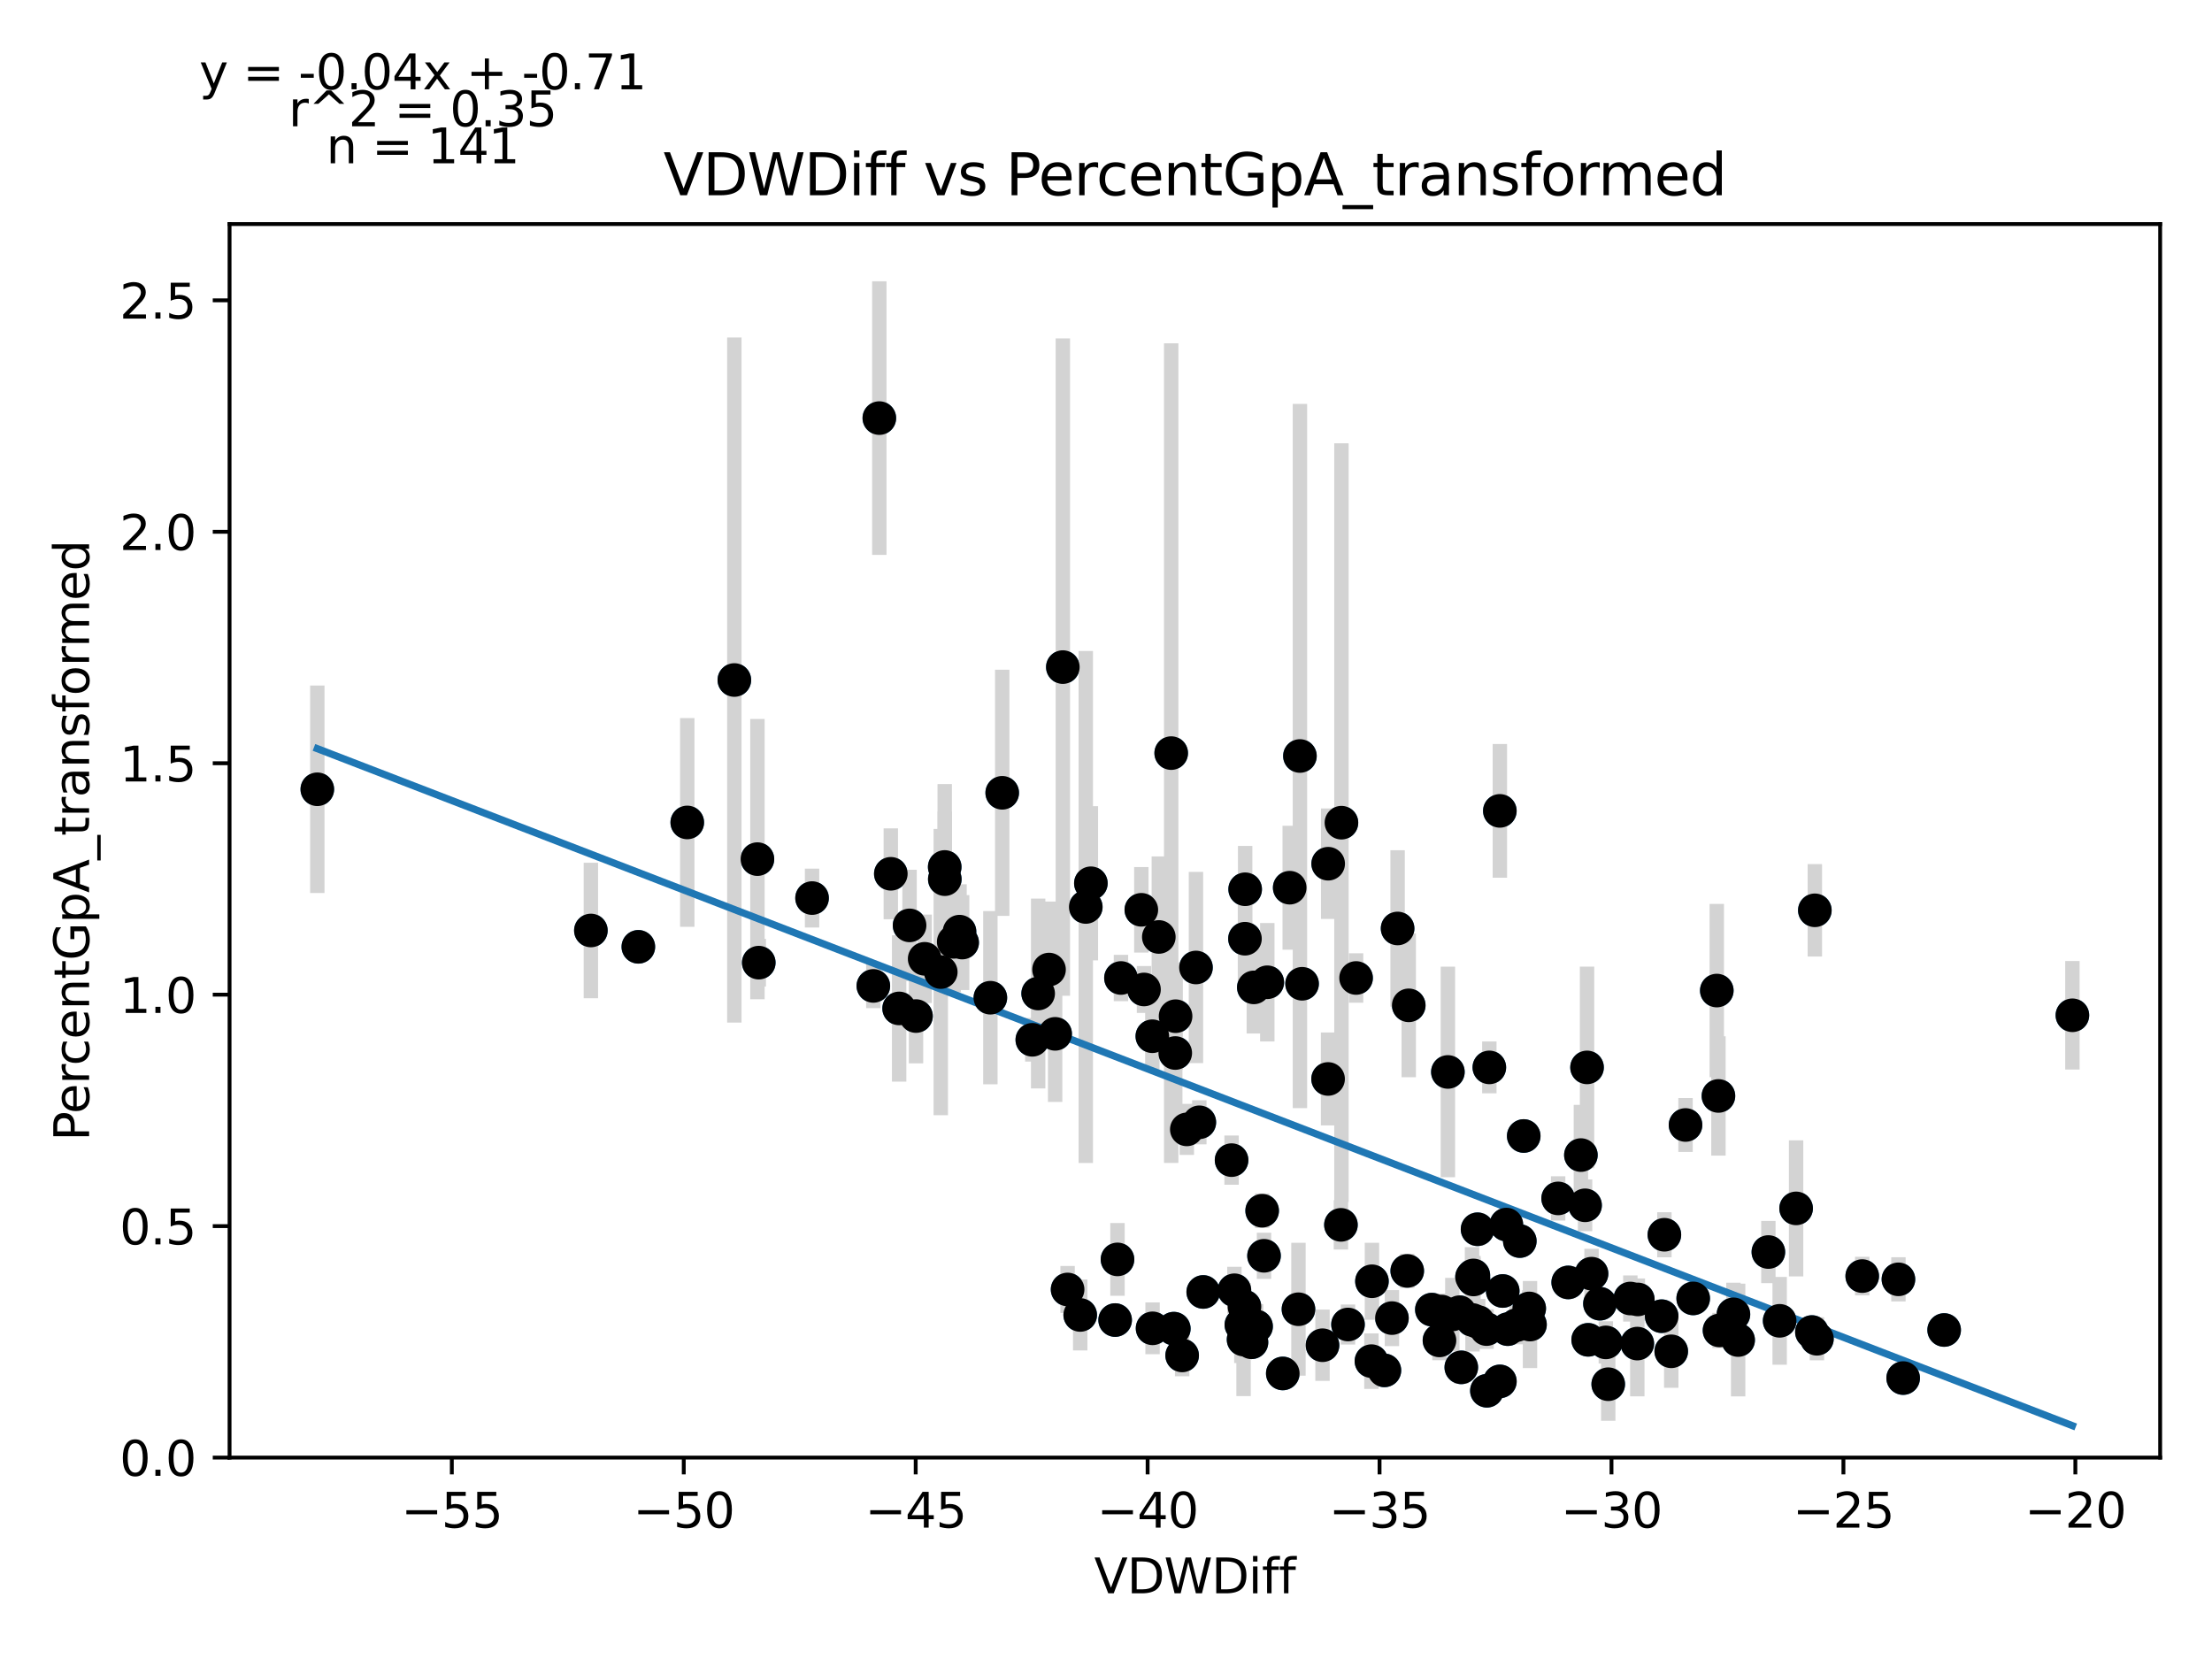 <?xml version="1.0" encoding="utf-8" standalone="no"?>
<!DOCTYPE svg PUBLIC "-//W3C//DTD SVG 1.1//EN"
  "http://www.w3.org/Graphics/SVG/1.1/DTD/svg11.dtd">
<svg xmlns:xlink="http://www.w3.org/1999/xlink" width="460.8pt" height="345.6pt" viewBox="0 0 460.8 345.6" xmlns="http://www.w3.org/2000/svg" version="1.1">
 <defs>
  <style type="text/css">*{stroke-linejoin: round; stroke-linecap: butt}</style>
 </defs>
 <g id="figure_1">
  <g id="patch_1">
   <path d="M 0 345.6 
L 460.8 345.6 
L 460.8 0 
L 0 0 
z
" style="fill: #ffffff"/>
  </g>
  <g id="axes_1">
   <g id="patch_2">
    <path d="M 47.821 303.64 
L 450 303.64 
L 450 46.676 
L 47.821 46.676 
z
" style="fill: #ffffff"/>
   </g>
   <g id="PathCollection_1">
    <defs>
     <path id="m08f7000f57" d="M 0 3 
C 0.796 3 1.559 2.684 2.121 2.121 
C 2.684 1.559 3 0.796 3 0 
C 3 -0.796 2.684 -1.559 2.121 -2.121 
C 1.559 -2.684 0.796 -3 0 -3 
C -0.796 -3 -1.559 -2.684 -2.121 -2.121 
C -2.684 -1.559 -3 -0.796 -3 0 
C -3 0.796 -2.684 1.559 -2.121 2.121 
C -1.559 2.684 -0.796 3 0 3 
z
" style="stroke: #1f77b4"/>
    </defs>
    <g clip-path="url(#p5568a634a7)">
     <use xlink:href="#m08f7000f57" x="66.102" y="164.422" style="fill: #1f77b4; stroke: #1f77b4"/>
     <use xlink:href="#m08f7000f57" x="132.979" y="197.24" style="fill: #1f77b4; stroke: #1f77b4"/>
     <use xlink:href="#m08f7000f57" x="152.979" y="141.659" style="fill: #1f77b4; stroke: #1f77b4"/>
     <use xlink:href="#m08f7000f57" x="157.786" y="178.971" style="fill: #1f77b4; stroke: #1f77b4"/>
     <use xlink:href="#m08f7000f57" x="187.305" y="210.074" style="fill: #1f77b4; stroke: #1f77b4"/>
     <use xlink:href="#m08f7000f57" x="143.17" y="171.331" style="fill: #1f77b4; stroke: #1f77b4"/>
     <use xlink:href="#m08f7000f57" x="123.092" y="193.836" style="fill: #1f77b4; stroke: #1f77b4"/>
     <use xlink:href="#m08f7000f57" x="189.479" y="192.775" style="fill: #1f77b4; stroke: #1f77b4"/>
     <use xlink:href="#m08f7000f57" x="195.98" y="202.498" style="fill: #1f77b4; stroke: #1f77b4"/>
     <use xlink:href="#m08f7000f57" x="185.574" y="182.028" style="fill: #1f77b4; stroke: #1f77b4"/>
     <use xlink:href="#m08f7000f57" x="218.532" y="201.978" style="fill: #1f77b4; stroke: #1f77b4"/>
     <use xlink:href="#m08f7000f57" x="181.934" y="205.384" style="fill: #1f77b4; stroke: #1f77b4"/>
     <use xlink:href="#m08f7000f57" x="158.065" y="200.538" style="fill: #1f77b4; stroke: #1f77b4"/>
     <use xlink:href="#m08f7000f57" x="244.895" y="211.693" style="fill: #1f77b4; stroke: #1f77b4"/>
     <use xlink:href="#m08f7000f57" x="192.624" y="199.737" style="fill: #1f77b4; stroke: #1f77b4"/>
     <use xlink:href="#m08f7000f57" x="196.82" y="183.147" style="fill: #1f77b4; stroke: #1f77b4"/>
     <use xlink:href="#m08f7000f57" x="221.409" y="138.967" style="fill: #1f77b4; stroke: #1f77b4"/>
     <use xlink:href="#m08f7000f57" x="169.167" y="187.085" style="fill: #1f77b4; stroke: #1f77b4"/>
     <use xlink:href="#m08f7000f57" x="238.316" y="206.124" style="fill: #1f77b4; stroke: #1f77b4"/>
     <use xlink:href="#m08f7000f57" x="219.807" y="215.368" style="fill: #1f77b4; stroke: #1f77b4"/>
     <use xlink:href="#m08f7000f57" x="226.188" y="188.94" style="fill: #1f77b4; stroke: #1f77b4"/>
     <use xlink:href="#m08f7000f57" x="206.311" y="207.842" style="fill: #1f77b4; stroke: #1f77b4"/>
     <use xlink:href="#m08f7000f57" x="199.886" y="194.081" style="fill: #1f77b4; stroke: #1f77b4"/>
     <use xlink:href="#m08f7000f57" x="183.181" y="87.097" style="fill: #1f77b4; stroke: #1f77b4"/>
     <use xlink:href="#m08f7000f57" x="259.389" y="185.249" style="fill: #1f77b4; stroke: #1f77b4"/>
     <use xlink:href="#m08f7000f57" x="244.828" y="219.364" style="fill: #1f77b4; stroke: #1f77b4"/>
     <use xlink:href="#m08f7000f57" x="247.236" y="235.273" style="fill: #1f77b4; stroke: #1f77b4"/>
     <use xlink:href="#m08f7000f57" x="198.675" y="196.202" style="fill: #1f77b4; stroke: #1f77b4"/>
     <use xlink:href="#m08f7000f57" x="200.435" y="196.354" style="fill: #1f77b4; stroke: #1f77b4"/>
     <use xlink:href="#m08f7000f57" x="262.931" y="252.217" style="fill: #1f77b4; stroke: #1f77b4"/>
     <use xlink:href="#m08f7000f57" x="237.76" y="189.529" style="fill: #1f77b4; stroke: #1f77b4"/>
     <use xlink:href="#m08f7000f57" x="196.8" y="180.605" style="fill: #1f77b4; stroke: #1f77b4"/>
     <use xlink:href="#m08f7000f57" x="222.4" y="268.622" style="fill: #1f77b4; stroke: #1f77b4"/>
     <use xlink:href="#m08f7000f57" x="190.822" y="211.664" style="fill: #1f77b4; stroke: #1f77b4"/>
     <use xlink:href="#m08f7000f57" x="298.282" y="272.816" style="fill: #1f77b4; stroke: #1f77b4"/>
     <use xlink:href="#m08f7000f57" x="243.983" y="156.886" style="fill: #1f77b4; stroke: #1f77b4"/>
     <use xlink:href="#m08f7000f57" x="216.267" y="206.965" style="fill: #1f77b4; stroke: #1f77b4"/>
     <use xlink:href="#m08f7000f57" x="208.781" y="165.155" style="fill: #1f77b4; stroke: #1f77b4"/>
     <use xlink:href="#m08f7000f57" x="291.145" y="193.417" style="fill: #1f77b4; stroke: #1f77b4"/>
     <use xlink:href="#m08f7000f57" x="268.67" y="184.923" style="fill: #1f77b4; stroke: #1f77b4"/>
     <use xlink:href="#m08f7000f57" x="227.249" y="184.001" style="fill: #1f77b4; stroke: #1f77b4"/>
     <use xlink:href="#m08f7000f57" x="270.494" y="272.74" style="fill: #1f77b4; stroke: #1f77b4"/>
     <use xlink:href="#m08f7000f57" x="285.802" y="266.912" style="fill: #1f77b4; stroke: #1f77b4"/>
     <use xlink:href="#m08f7000f57" x="306.751" y="274.978" style="fill: #1f77b4; stroke: #1f77b4"/>
     <use xlink:href="#m08f7000f57" x="249.143" y="201.545" style="fill: #1f77b4; stroke: #1f77b4"/>
     <use xlink:href="#m08f7000f57" x="293.155" y="264.755" style="fill: #1f77b4; stroke: #1f77b4"/>
     <use xlink:href="#m08f7000f57" x="240.102" y="276.714" style="fill: #1f77b4; stroke: #1f77b4"/>
     <use xlink:href="#m08f7000f57" x="241.403" y="195.185" style="fill: #1f77b4; stroke: #1f77b4"/>
     <use xlink:href="#m08f7000f57" x="233.517" y="203.733" style="fill: #1f77b4; stroke: #1f77b4"/>
     <use xlink:href="#m08f7000f57" x="250.654" y="269.136" style="fill: #1f77b4; stroke: #1f77b4"/>
     <use xlink:href="#m08f7000f57" x="282.497" y="203.732" style="fill: #1f77b4; stroke: #1f77b4"/>
     <use xlink:href="#m08f7000f57" x="225.028" y="273.93" style="fill: #1f77b4; stroke: #1f77b4"/>
     <use xlink:href="#m08f7000f57" x="259.349" y="195.553" style="fill: #1f77b4; stroke: #1f77b4"/>
     <use xlink:href="#m08f7000f57" x="270.799" y="157.487" style="fill: #1f77b4; stroke: #1f77b4"/>
     <use xlink:href="#m08f7000f57" x="261.192" y="205.692" style="fill: #1f77b4; stroke: #1f77b4"/>
     <use xlink:href="#m08f7000f57" x="232.304" y="274.993" style="fill: #1f77b4; stroke: #1f77b4"/>
     <use xlink:href="#m08f7000f57" x="261.668" y="276.314" style="fill: #1f77b4; stroke: #1f77b4"/>
     <use xlink:href="#m08f7000f57" x="257.151" y="268.784" style="fill: #1f77b4; stroke: #1f77b4"/>
     <use xlink:href="#m08f7000f57" x="276.682" y="179.929" style="fill: #1f77b4; stroke: #1f77b4"/>
     <use xlink:href="#m08f7000f57" x="334.525" y="279.646" style="fill: #1f77b4; stroke: #1f77b4"/>
     <use xlink:href="#m08f7000f57" x="280.814" y="275.918" style="fill: #1f77b4; stroke: #1f77b4"/>
     <use xlink:href="#m08f7000f57" x="267.227" y="286.115" style="fill: #1f77b4; stroke: #1f77b4"/>
     <use xlink:href="#m08f7000f57" x="279.447" y="171.382" style="fill: #1f77b4; stroke: #1f77b4"/>
     <use xlink:href="#m08f7000f57" x="315.92" y="276.047" style="fill: #1f77b4; stroke: #1f77b4"/>
     <use xlink:href="#m08f7000f57" x="307.93" y="275.413" style="fill: #1f77b4; stroke: #1f77b4"/>
     <use xlink:href="#m08f7000f57" x="289.965" y="274.584" style="fill: #1f77b4; stroke: #1f77b4"/>
     <use xlink:href="#m08f7000f57" x="263.318" y="261.605" style="fill: #1f77b4; stroke: #1f77b4"/>
     <use xlink:href="#m08f7000f57" x="374.163" y="251.728" style="fill: #1f77b4; stroke: #1f77b4"/>
     <use xlink:href="#m08f7000f57" x="240.05" y="215.868" style="fill: #1f77b4; stroke: #1f77b4"/>
     <use xlink:href="#m08f7000f57" x="249.842" y="233.796" style="fill: #1f77b4; stroke: #1f77b4"/>
     <use xlink:href="#m08f7000f57" x="306.953" y="266.536" style="fill: #1f77b4; stroke: #1f77b4"/>
     <use xlink:href="#m08f7000f57" x="232.794" y="262.356" style="fill: #1f77b4; stroke: #1f77b4"/>
     <use xlink:href="#m08f7000f57" x="244.527" y="276.779" style="fill: #1f77b4; stroke: #1f77b4"/>
     <use xlink:href="#m08f7000f57" x="352.725" y="270.484" style="fill: #1f77b4; stroke: #1f77b4"/>
     <use xlink:href="#m08f7000f57" x="271.247" y="204.938" style="fill: #1f77b4; stroke: #1f77b4"/>
     <use xlink:href="#m08f7000f57" x="301.622" y="223.308" style="fill: #1f77b4; stroke: #1f77b4"/>
     <use xlink:href="#m08f7000f57" x="310.255" y="222.358" style="fill: #1f77b4; stroke: #1f77b4"/>
     <use xlink:href="#m08f7000f57" x="276.664" y="224.768" style="fill: #1f77b4; stroke: #1f77b4"/>
     <use xlink:href="#m08f7000f57" x="318.727" y="275.932" style="fill: #1f77b4; stroke: #1f77b4"/>
     <use xlink:href="#m08f7000f57" x="318.566" y="272.571" style="fill: #1f77b4; stroke: #1f77b4"/>
     <use xlink:href="#m08f7000f57" x="246.263" y="282.361" style="fill: #1f77b4; stroke: #1f77b4"/>
     <use xlink:href="#m08f7000f57" x="215.049" y="216.61" style="fill: #1f77b4; stroke: #1f77b4"/>
     <use xlink:href="#m08f7000f57" x="309.747" y="289.723" style="fill: #1f77b4; stroke: #1f77b4"/>
     <use xlink:href="#m08f7000f57" x="279.34" y="255.16" style="fill: #1f77b4; stroke: #1f77b4"/>
     <use xlink:href="#m08f7000f57" x="357.982" y="228.307" style="fill: #1f77b4; stroke: #1f77b4"/>
     <use xlink:href="#m08f7000f57" x="316.605" y="258.537" style="fill: #1f77b4; stroke: #1f77b4"/>
     <use xlink:href="#m08f7000f57" x="346.721" y="257.222" style="fill: #1f77b4; stroke: #1f77b4"/>
     <use xlink:href="#m08f7000f57" x="313.046" y="268.938" style="fill: #1f77b4; stroke: #1f77b4"/>
     <use xlink:href="#m08f7000f57" x="263.999" y="204.623" style="fill: #1f77b4; stroke: #1f77b4"/>
     <use xlink:href="#m08f7000f57" x="260.705" y="279.626" style="fill: #1f77b4; stroke: #1f77b4"/>
     <use xlink:href="#m08f7000f57" x="357.64" y="206.352" style="fill: #1f77b4; stroke: #1f77b4"/>
     <use xlink:href="#m08f7000f57" x="259.057" y="279.053" style="fill: #1f77b4; stroke: #1f77b4"/>
     <use xlink:href="#m08f7000f57" x="256.559" y="241.677" style="fill: #1f77b4; stroke: #1f77b4"/>
     <use xlink:href="#m08f7000f57" x="299.867" y="279.232" style="fill: #1f77b4; stroke: #1f77b4"/>
     <use xlink:href="#m08f7000f57" x="288.396" y="285.475" style="fill: #1f77b4; stroke: #1f77b4"/>
     <use xlink:href="#m08f7000f57" x="330.2" y="251.088" style="fill: #1f77b4; stroke: #1f77b4"/>
     <use xlink:href="#m08f7000f57" x="341.08" y="279.893" style="fill: #1f77b4; stroke: #1f77b4"/>
     <use xlink:href="#m08f7000f57" x="285.694" y="283.551" style="fill: #1f77b4; stroke: #1f77b4"/>
     <use xlink:href="#m08f7000f57" x="333.297" y="271.586" style="fill: #1f77b4; stroke: #1f77b4"/>
     <use xlink:href="#m08f7000f57" x="346.154" y="274.188" style="fill: #1f77b4; stroke: #1f77b4"/>
     <use xlink:href="#m08f7000f57" x="405.002" y="277.063" style="fill: #1f77b4; stroke: #1f77b4"/>
     <use xlink:href="#m08f7000f57" x="306.933" y="265.698" style="fill: #1f77b4; stroke: #1f77b4"/>
     <use xlink:href="#m08f7000f57" x="330.845" y="279.108" style="fill: #1f77b4; stroke: #1f77b4"/>
     <use xlink:href="#m08f7000f57" x="312.455" y="287.768" style="fill: #1f77b4; stroke: #1f77b4"/>
     <use xlink:href="#m08f7000f57" x="275.505" y="280.236" style="fill: #1f77b4; stroke: #1f77b4"/>
     <use xlink:href="#m08f7000f57" x="317.42" y="236.649" style="fill: #1f77b4; stroke: #1f77b4"/>
     <use xlink:href="#m08f7000f57" x="339.631" y="270.503" style="fill: #1f77b4; stroke: #1f77b4"/>
     <use xlink:href="#m08f7000f57" x="324.588" y="249.651" style="fill: #1f77b4; stroke: #1f77b4"/>
     <use xlink:href="#m08f7000f57" x="259.242" y="272.186" style="fill: #1f77b4; stroke: #1f77b4"/>
     <use xlink:href="#m08f7000f57" x="329.329" y="240.623" style="fill: #1f77b4; stroke: #1f77b4"/>
     <use xlink:href="#m08f7000f57" x="307.802" y="256.077" style="fill: #1f77b4; stroke: #1f77b4"/>
     <use xlink:href="#m08f7000f57" x="293.468" y="209.43" style="fill: #1f77b4; stroke: #1f77b4"/>
     <use xlink:href="#m08f7000f57" x="351.125" y="234.355" style="fill: #1f77b4; stroke: #1f77b4"/>
     <use xlink:href="#m08f7000f57" x="302.545" y="273.827" style="fill: #1f77b4; stroke: #1f77b4"/>
     <use xlink:href="#m08f7000f57" x="362.087" y="279.154" style="fill: #1f77b4; stroke: #1f77b4"/>
     <use xlink:href="#m08f7000f57" x="341.187" y="270.695" style="fill: #1f77b4; stroke: #1f77b4"/>
     <use xlink:href="#m08f7000f57" x="306.647" y="266.024" style="fill: #1f77b4; stroke: #1f77b4"/>
     <use xlink:href="#m08f7000f57" x="309.673" y="276.872" style="fill: #1f77b4; stroke: #1f77b4"/>
     <use xlink:href="#m08f7000f57" x="368.385" y="260.821" style="fill: #1f77b4; stroke: #1f77b4"/>
     <use xlink:href="#m08f7000f57" x="326.687" y="267.153" style="fill: #1f77b4; stroke: #1f77b4"/>
     <use xlink:href="#m08f7000f57" x="313.803" y="255.099" style="fill: #1f77b4; stroke: #1f77b4"/>
     <use xlink:href="#m08f7000f57" x="314.094" y="276.886" style="fill: #1f77b4; stroke: #1f77b4"/>
     <use xlink:href="#m08f7000f57" x="358.206" y="277.154" style="fill: #1f77b4; stroke: #1f77b4"/>
     <use xlink:href="#m08f7000f57" x="304.053" y="273.355" style="fill: #1f77b4; stroke: #1f77b4"/>
     <use xlink:href="#m08f7000f57" x="304.414" y="284.845" style="fill: #1f77b4; stroke: #1f77b4"/>
     <use xlink:href="#m08f7000f57" x="348.152" y="281.503" style="fill: #1f77b4; stroke: #1f77b4"/>
     <use xlink:href="#m08f7000f57" x="387.937" y="265.832" style="fill: #1f77b4; stroke: #1f77b4"/>
     <use xlink:href="#m08f7000f57" x="258.6" y="275.984" style="fill: #1f77b4; stroke: #1f77b4"/>
     <use xlink:href="#m08f7000f57" x="378.065" y="189.635" style="fill: #1f77b4; stroke: #1f77b4"/>
     <use xlink:href="#m08f7000f57" x="370.733" y="275.152" style="fill: #1f77b4; stroke: #1f77b4"/>
     <use xlink:href="#m08f7000f57" x="335.025" y="288.356" style="fill: #1f77b4; stroke: #1f77b4"/>
     <use xlink:href="#m08f7000f57" x="396.464" y="287.077" style="fill: #1f77b4; stroke: #1f77b4"/>
     <use xlink:href="#m08f7000f57" x="312.446" y="168.922" style="fill: #1f77b4; stroke: #1f77b4"/>
     <use xlink:href="#m08f7000f57" x="331.547" y="265.329" style="fill: #1f77b4; stroke: #1f77b4"/>
     <use xlink:href="#m08f7000f57" x="300.31" y="273.222" style="fill: #1f77b4; stroke: #1f77b4"/>
     <use xlink:href="#m08f7000f57" x="395.478" y="266.508" style="fill: #1f77b4; stroke: #1f77b4"/>
     <use xlink:href="#m08f7000f57" x="330.61" y="222.36" style="fill: #1f77b4; stroke: #1f77b4"/>
     <use xlink:href="#m08f7000f57" x="361.107" y="273.797" style="fill: #1f77b4; stroke: #1f77b4"/>
     <use xlink:href="#m08f7000f57" x="377.453" y="277.488" style="fill: #1f77b4; stroke: #1f77b4"/>
     <use xlink:href="#m08f7000f57" x="378.5" y="278.889" style="fill: #1f77b4; stroke: #1f77b4"/>
     <use xlink:href="#m08f7000f57" x="431.719" y="211.501" style="fill: #1f77b4; stroke: #1f77b4"/>
    </g>
   </g>
   <g id="matplotlib.axis_1">
    <g id="xtick_1">
     <g id="line2d_1">
      <defs>
       <path id="mc6ef4b0389" d="M 0 0 
L 0 3.5 
" style="stroke: #000000; stroke-width: 0.8"/>
      </defs>
      <g>
       <use xlink:href="#mc6ef4b0389" x="94.123" y="303.64" style="stroke: #000000; stroke-width: 0.8"/>
      </g>
     </g>
     <g id="text_1">
      <!-- −55 -->
      <g transform="translate(83.571 318.238) scale(0.1 -0.1)">
       <defs>
        <path id="DejaVuSans-2212" d="M 678 2272 
L 4684 2272 
L 4684 1741 
L 678 1741 
L 678 2272 
z
" transform="scale(0.016)"/>
        <path id="DejaVuSans-35" d="M 691 4666 
L 3169 4666 
L 3169 4134 
L 1269 4134 
L 1269 2991 
Q 1406 3038 1543 3061 
Q 1681 3084 1819 3084 
Q 2600 3084 3056 2656 
Q 3513 2228 3513 1497 
Q 3513 744 3044 326 
Q 2575 -91 1722 -91 
Q 1428 -91 1123 -41 
Q 819 9 494 109 
L 494 744 
Q 775 591 1075 516 
Q 1375 441 1709 441 
Q 2250 441 2565 725 
Q 2881 1009 2881 1497 
Q 2881 1984 2565 2268 
Q 2250 2553 1709 2553 
Q 1456 2553 1204 2497 
Q 953 2441 691 2322 
L 691 4666 
z
" transform="scale(0.016)"/>
       </defs>
       <use xlink:href="#DejaVuSans-2212"/>
       <use xlink:href="#DejaVuSans-35" x="83.789"/>
       <use xlink:href="#DejaVuSans-35" x="147.412"/>
      </g>
     </g>
    </g>
    <g id="xtick_2">
     <g id="line2d_2">
      <g>
       <use xlink:href="#mc6ef4b0389" x="142.439" y="303.64" style="stroke: #000000; stroke-width: 0.8"/>
      </g>
     </g>
     <g id="text_2">
      <!-- −50 -->
      <g transform="translate(131.887 318.238) scale(0.1 -0.1)">
       <defs>
        <path id="DejaVuSans-30" d="M 2034 4250 
Q 1547 4250 1301 3770 
Q 1056 3291 1056 2328 
Q 1056 1369 1301 889 
Q 1547 409 2034 409 
Q 2525 409 2770 889 
Q 3016 1369 3016 2328 
Q 3016 3291 2770 3770 
Q 2525 4250 2034 4250 
z
M 2034 4750 
Q 2819 4750 3233 4129 
Q 3647 3509 3647 2328 
Q 3647 1150 3233 529 
Q 2819 -91 2034 -91 
Q 1250 -91 836 529 
Q 422 1150 422 2328 
Q 422 3509 836 4129 
Q 1250 4750 2034 4750 
z
" transform="scale(0.016)"/>
       </defs>
       <use xlink:href="#DejaVuSans-2212"/>
       <use xlink:href="#DejaVuSans-35" x="83.789"/>
       <use xlink:href="#DejaVuSans-30" x="147.412"/>
      </g>
     </g>
    </g>
    <g id="xtick_3">
     <g id="line2d_3">
      <g>
       <use xlink:href="#mc6ef4b0389" x="190.755" y="303.64" style="stroke: #000000; stroke-width: 0.8"/>
      </g>
     </g>
     <g id="text_3">
      <!-- −45 -->
      <g transform="translate(180.203 318.238) scale(0.1 -0.1)">
       <defs>
        <path id="DejaVuSans-34" d="M 2419 4116 
L 825 1625 
L 2419 1625 
L 2419 4116 
z
M 2253 4666 
L 3047 4666 
L 3047 1625 
L 3713 1625 
L 3713 1100 
L 3047 1100 
L 3047 0 
L 2419 0 
L 2419 1100 
L 313 1100 
L 313 1709 
L 2253 4666 
z
" transform="scale(0.016)"/>
       </defs>
       <use xlink:href="#DejaVuSans-2212"/>
       <use xlink:href="#DejaVuSans-34" x="83.789"/>
       <use xlink:href="#DejaVuSans-35" x="147.412"/>
      </g>
     </g>
    </g>
    <g id="xtick_4">
     <g id="line2d_4">
      <g>
       <use xlink:href="#mc6ef4b0389" x="239.071" y="303.64" style="stroke: #000000; stroke-width: 0.8"/>
      </g>
     </g>
     <g id="text_4">
      <!-- −40 -->
      <g transform="translate(228.518 318.238) scale(0.1 -0.1)">
       <use xlink:href="#DejaVuSans-2212"/>
       <use xlink:href="#DejaVuSans-34" x="83.789"/>
       <use xlink:href="#DejaVuSans-30" x="147.412"/>
      </g>
     </g>
    </g>
    <g id="xtick_5">
     <g id="line2d_5">
      <g>
       <use xlink:href="#mc6ef4b0389" x="287.386" y="303.64" style="stroke: #000000; stroke-width: 0.8"/>
      </g>
     </g>
     <g id="text_5">
      <!-- −35 -->
      <g transform="translate(276.834 318.238) scale(0.1 -0.1)">
       <defs>
        <path id="DejaVuSans-33" d="M 2597 2516 
Q 3050 2419 3304 2112 
Q 3559 1806 3559 1356 
Q 3559 666 3084 287 
Q 2609 -91 1734 -91 
Q 1441 -91 1130 -33 
Q 819 25 488 141 
L 488 750 
Q 750 597 1062 519 
Q 1375 441 1716 441 
Q 2309 441 2620 675 
Q 2931 909 2931 1356 
Q 2931 1769 2642 2001 
Q 2353 2234 1838 2234 
L 1294 2234 
L 1294 2753 
L 1863 2753 
Q 2328 2753 2575 2939 
Q 2822 3125 2822 3475 
Q 2822 3834 2567 4026 
Q 2313 4219 1838 4219 
Q 1578 4219 1281 4162 
Q 984 4106 628 3988 
L 628 4550 
Q 988 4650 1302 4700 
Q 1616 4750 1894 4750 
Q 2613 4750 3031 4423 
Q 3450 4097 3450 3541 
Q 3450 3153 3228 2886 
Q 3006 2619 2597 2516 
z
" transform="scale(0.016)"/>
       </defs>
       <use xlink:href="#DejaVuSans-2212"/>
       <use xlink:href="#DejaVuSans-33" x="83.789"/>
       <use xlink:href="#DejaVuSans-35" x="147.412"/>
      </g>
     </g>
    </g>
    <g id="xtick_6">
     <g id="line2d_6">
      <g>
       <use xlink:href="#mc6ef4b0389" x="335.702" y="303.64" style="stroke: #000000; stroke-width: 0.8"/>
      </g>
     </g>
     <g id="text_6">
      <!-- −30 -->
      <g transform="translate(325.15 318.238) scale(0.1 -0.1)">
       <use xlink:href="#DejaVuSans-2212"/>
       <use xlink:href="#DejaVuSans-33" x="83.789"/>
       <use xlink:href="#DejaVuSans-30" x="147.412"/>
      </g>
     </g>
    </g>
    <g id="xtick_7">
     <g id="line2d_7">
      <g>
       <use xlink:href="#mc6ef4b0389" x="384.018" y="303.64" style="stroke: #000000; stroke-width: 0.8"/>
      </g>
     </g>
     <g id="text_7">
      <!-- −25 -->
      <g transform="translate(373.466 318.238) scale(0.1 -0.1)">
       <defs>
        <path id="DejaVuSans-32" d="M 1228 531 
L 3431 531 
L 3431 0 
L 469 0 
L 469 531 
Q 828 903 1448 1529 
Q 2069 2156 2228 2338 
Q 2531 2678 2651 2914 
Q 2772 3150 2772 3378 
Q 2772 3750 2511 3984 
Q 2250 4219 1831 4219 
Q 1534 4219 1204 4116 
Q 875 4013 500 3803 
L 500 4441 
Q 881 4594 1212 4672 
Q 1544 4750 1819 4750 
Q 2544 4750 2975 4387 
Q 3406 4025 3406 3419 
Q 3406 3131 3298 2873 
Q 3191 2616 2906 2266 
Q 2828 2175 2409 1742 
Q 1991 1309 1228 531 
z
" transform="scale(0.016)"/>
       </defs>
       <use xlink:href="#DejaVuSans-2212"/>
       <use xlink:href="#DejaVuSans-32" x="83.789"/>
       <use xlink:href="#DejaVuSans-35" x="147.412"/>
      </g>
     </g>
    </g>
    <g id="xtick_8">
     <g id="line2d_8">
      <g>
       <use xlink:href="#mc6ef4b0389" x="432.334" y="303.64" style="stroke: #000000; stroke-width: 0.8"/>
      </g>
     </g>
     <g id="text_8">
      <!-- −20 -->
      <g transform="translate(421.781 318.238) scale(0.1 -0.1)">
       <use xlink:href="#DejaVuSans-2212"/>
       <use xlink:href="#DejaVuSans-32" x="83.789"/>
       <use xlink:href="#DejaVuSans-30" x="147.412"/>
      </g>
     </g>
    </g>
    <g id="text_9">
     <!-- VDWDiff -->
     <g transform="translate(227.937 331.917) scale(0.1 -0.1)">
      <defs>
       <path id="DejaVuSans-56" d="M 1831 0 
L 50 4666 
L 709 4666 
L 2188 738 
L 3669 4666 
L 4325 4666 
L 2547 0 
L 1831 0 
z
" transform="scale(0.016)"/>
       <path id="DejaVuSans-44" d="M 1259 4147 
L 1259 519 
L 2022 519 
Q 2988 519 3436 956 
Q 3884 1394 3884 2338 
Q 3884 3275 3436 3711 
Q 2988 4147 2022 4147 
L 1259 4147 
z
M 628 4666 
L 1925 4666 
Q 3281 4666 3915 4102 
Q 4550 3538 4550 2338 
Q 4550 1131 3912 565 
Q 3275 0 1925 0 
L 628 0 
L 628 4666 
z
" transform="scale(0.016)"/>
       <path id="DejaVuSans-57" d="M 213 4666 
L 850 4666 
L 1831 722 
L 2809 4666 
L 3519 4666 
L 4500 722 
L 5478 4666 
L 6119 4666 
L 4947 0 
L 4153 0 
L 3169 4050 
L 2175 0 
L 1381 0 
L 213 4666 
z
" transform="scale(0.016)"/>
       <path id="DejaVuSans-69" d="M 603 3500 
L 1178 3500 
L 1178 0 
L 603 0 
L 603 3500 
z
M 603 4863 
L 1178 4863 
L 1178 4134 
L 603 4134 
L 603 4863 
z
" transform="scale(0.016)"/>
       <path id="DejaVuSans-66" d="M 2375 4863 
L 2375 4384 
L 1825 4384 
Q 1516 4384 1395 4259 
Q 1275 4134 1275 3809 
L 1275 3500 
L 2222 3500 
L 2222 3053 
L 1275 3053 
L 1275 0 
L 697 0 
L 697 3053 
L 147 3053 
L 147 3500 
L 697 3500 
L 697 3744 
Q 697 4328 969 4595 
Q 1241 4863 1831 4863 
L 2375 4863 
z
" transform="scale(0.016)"/>
      </defs>
      <use xlink:href="#DejaVuSans-56"/>
      <use xlink:href="#DejaVuSans-44" x="68.408"/>
      <use xlink:href="#DejaVuSans-57" x="145.41"/>
      <use xlink:href="#DejaVuSans-44" x="244.287"/>
      <use xlink:href="#DejaVuSans-69" x="321.289"/>
      <use xlink:href="#DejaVuSans-66" x="349.072"/>
      <use xlink:href="#DejaVuSans-66" x="384.277"/>
     </g>
    </g>
   </g>
   <g id="matplotlib.axis_2">
    <g id="ytick_1">
     <g id="line2d_9">
      <defs>
       <path id="m51ef98c4c8" d="M 0 0 
L -3.5 0 
" style="stroke: #000000; stroke-width: 0.8"/>
      </defs>
      <g>
       <use xlink:href="#m51ef98c4c8" x="47.821" y="303.64" style="stroke: #000000; stroke-width: 0.8"/>
      </g>
     </g>
     <g id="text_10">
      <!-- 0.0 -->
      <g transform="translate(24.918 307.439) scale(0.1 -0.1)">
       <defs>
        <path id="DejaVuSans-2e" d="M 684 794 
L 1344 794 
L 1344 0 
L 684 0 
L 684 794 
z
" transform="scale(0.016)"/>
       </defs>
       <use xlink:href="#DejaVuSans-30"/>
       <use xlink:href="#DejaVuSans-2e" x="63.623"/>
       <use xlink:href="#DejaVuSans-30" x="95.41"/>
      </g>
     </g>
    </g>
    <g id="ytick_2">
     <g id="line2d_10">
      <g>
       <use xlink:href="#m51ef98c4c8" x="47.821" y="255.425" style="stroke: #000000; stroke-width: 0.8"/>
      </g>
     </g>
     <g id="text_11">
      <!-- 0.5 -->
      <g transform="translate(24.918 259.224) scale(0.1 -0.1)">
       <use xlink:href="#DejaVuSans-30"/>
       <use xlink:href="#DejaVuSans-2e" x="63.623"/>
       <use xlink:href="#DejaVuSans-35" x="95.41"/>
      </g>
     </g>
    </g>
    <g id="ytick_3">
     <g id="line2d_11">
      <g>
       <use xlink:href="#m51ef98c4c8" x="47.821" y="207.209" style="stroke: #000000; stroke-width: 0.8"/>
      </g>
     </g>
     <g id="text_12">
      <!-- 1.0 -->
      <g transform="translate(24.918 211.008) scale(0.1 -0.1)">
       <defs>
        <path id="DejaVuSans-31" d="M 794 531 
L 1825 531 
L 1825 4091 
L 703 3866 
L 703 4441 
L 1819 4666 
L 2450 4666 
L 2450 531 
L 3481 531 
L 3481 0 
L 794 0 
L 794 531 
z
" transform="scale(0.016)"/>
       </defs>
       <use xlink:href="#DejaVuSans-31"/>
       <use xlink:href="#DejaVuSans-2e" x="63.623"/>
       <use xlink:href="#DejaVuSans-30" x="95.41"/>
      </g>
     </g>
    </g>
    <g id="ytick_4">
     <g id="line2d_12">
      <g>
       <use xlink:href="#m51ef98c4c8" x="47.821" y="158.994" style="stroke: #000000; stroke-width: 0.8"/>
      </g>
     </g>
     <g id="text_13">
      <!-- 1.5 -->
      <g transform="translate(24.918 162.793) scale(0.1 -0.1)">
       <use xlink:href="#DejaVuSans-31"/>
       <use xlink:href="#DejaVuSans-2e" x="63.623"/>
       <use xlink:href="#DejaVuSans-35" x="95.41"/>
      </g>
     </g>
    </g>
    <g id="ytick_5">
     <g id="line2d_13">
      <g>
       <use xlink:href="#m51ef98c4c8" x="47.821" y="110.779" style="stroke: #000000; stroke-width: 0.8"/>
      </g>
     </g>
     <g id="text_14">
      <!-- 2.0 -->
      <g transform="translate(24.918 114.578) scale(0.1 -0.1)">
       <use xlink:href="#DejaVuSans-32"/>
       <use xlink:href="#DejaVuSans-2e" x="63.623"/>
       <use xlink:href="#DejaVuSans-30" x="95.41"/>
      </g>
     </g>
    </g>
    <g id="ytick_6">
     <g id="line2d_14">
      <g>
       <use xlink:href="#m51ef98c4c8" x="47.821" y="62.563" style="stroke: #000000; stroke-width: 0.8"/>
      </g>
     </g>
     <g id="text_15">
      <!-- 2.5 -->
      <g transform="translate(24.918 66.362) scale(0.1 -0.1)">
       <use xlink:href="#DejaVuSans-32"/>
       <use xlink:href="#DejaVuSans-2e" x="63.623"/>
       <use xlink:href="#DejaVuSans-35" x="95.41"/>
      </g>
     </g>
    </g>
    <g id="text_16">
     <!-- PercentGpA_transformed -->
     <g transform="translate(18.56 237.696) rotate(-90) scale(0.1 -0.1)">
      <defs>
       <path id="DejaVuSans-50" d="M 1259 4147 
L 1259 2394 
L 2053 2394 
Q 2494 2394 2734 2622 
Q 2975 2850 2975 3272 
Q 2975 3691 2734 3919 
Q 2494 4147 2053 4147 
L 1259 4147 
z
M 628 4666 
L 2053 4666 
Q 2838 4666 3239 4311 
Q 3641 3956 3641 3272 
Q 3641 2581 3239 2228 
Q 2838 1875 2053 1875 
L 1259 1875 
L 1259 0 
L 628 0 
L 628 4666 
z
" transform="scale(0.016)"/>
       <path id="DejaVuSans-65" d="M 3597 1894 
L 3597 1613 
L 953 1613 
Q 991 1019 1311 708 
Q 1631 397 2203 397 
Q 2534 397 2845 478 
Q 3156 559 3463 722 
L 3463 178 
Q 3153 47 2828 -22 
Q 2503 -91 2169 -91 
Q 1331 -91 842 396 
Q 353 884 353 1716 
Q 353 2575 817 3079 
Q 1281 3584 2069 3584 
Q 2775 3584 3186 3129 
Q 3597 2675 3597 1894 
z
M 3022 2063 
Q 3016 2534 2758 2815 
Q 2500 3097 2075 3097 
Q 1594 3097 1305 2825 
Q 1016 2553 972 2059 
L 3022 2063 
z
" transform="scale(0.016)"/>
       <path id="DejaVuSans-72" d="M 2631 2963 
Q 2534 3019 2420 3045 
Q 2306 3072 2169 3072 
Q 1681 3072 1420 2755 
Q 1159 2438 1159 1844 
L 1159 0 
L 581 0 
L 581 3500 
L 1159 3500 
L 1159 2956 
Q 1341 3275 1631 3429 
Q 1922 3584 2338 3584 
Q 2397 3584 2469 3576 
Q 2541 3569 2628 3553 
L 2631 2963 
z
" transform="scale(0.016)"/>
       <path id="DejaVuSans-63" d="M 3122 3366 
L 3122 2828 
Q 2878 2963 2633 3030 
Q 2388 3097 2138 3097 
Q 1578 3097 1268 2742 
Q 959 2388 959 1747 
Q 959 1106 1268 751 
Q 1578 397 2138 397 
Q 2388 397 2633 464 
Q 2878 531 3122 666 
L 3122 134 
Q 2881 22 2623 -34 
Q 2366 -91 2075 -91 
Q 1284 -91 818 406 
Q 353 903 353 1747 
Q 353 2603 823 3093 
Q 1294 3584 2113 3584 
Q 2378 3584 2631 3529 
Q 2884 3475 3122 3366 
z
" transform="scale(0.016)"/>
       <path id="DejaVuSans-6e" d="M 3513 2113 
L 3513 0 
L 2938 0 
L 2938 2094 
Q 2938 2591 2744 2837 
Q 2550 3084 2163 3084 
Q 1697 3084 1428 2787 
Q 1159 2491 1159 1978 
L 1159 0 
L 581 0 
L 581 3500 
L 1159 3500 
L 1159 2956 
Q 1366 3272 1645 3428 
Q 1925 3584 2291 3584 
Q 2894 3584 3203 3211 
Q 3513 2838 3513 2113 
z
" transform="scale(0.016)"/>
       <path id="DejaVuSans-74" d="M 1172 4494 
L 1172 3500 
L 2356 3500 
L 2356 3053 
L 1172 3053 
L 1172 1153 
Q 1172 725 1289 603 
Q 1406 481 1766 481 
L 2356 481 
L 2356 0 
L 1766 0 
Q 1100 0 847 248 
Q 594 497 594 1153 
L 594 3053 
L 172 3053 
L 172 3500 
L 594 3500 
L 594 4494 
L 1172 4494 
z
" transform="scale(0.016)"/>
       <path id="DejaVuSans-47" d="M 3809 666 
L 3809 1919 
L 2778 1919 
L 2778 2438 
L 4434 2438 
L 4434 434 
Q 4069 175 3628 42 
Q 3188 -91 2688 -91 
Q 1594 -91 976 548 
Q 359 1188 359 2328 
Q 359 3472 976 4111 
Q 1594 4750 2688 4750 
Q 3144 4750 3555 4637 
Q 3966 4525 4313 4306 
L 4313 3634 
Q 3963 3931 3569 4081 
Q 3175 4231 2741 4231 
Q 1884 4231 1454 3753 
Q 1025 3275 1025 2328 
Q 1025 1384 1454 906 
Q 1884 428 2741 428 
Q 3075 428 3337 486 
Q 3600 544 3809 666 
z
" transform="scale(0.016)"/>
       <path id="DejaVuSans-70" d="M 1159 525 
L 1159 -1331 
L 581 -1331 
L 581 3500 
L 1159 3500 
L 1159 2969 
Q 1341 3281 1617 3432 
Q 1894 3584 2278 3584 
Q 2916 3584 3314 3078 
Q 3713 2572 3713 1747 
Q 3713 922 3314 415 
Q 2916 -91 2278 -91 
Q 1894 -91 1617 61 
Q 1341 213 1159 525 
z
M 3116 1747 
Q 3116 2381 2855 2742 
Q 2594 3103 2138 3103 
Q 1681 3103 1420 2742 
Q 1159 2381 1159 1747 
Q 1159 1113 1420 752 
Q 1681 391 2138 391 
Q 2594 391 2855 752 
Q 3116 1113 3116 1747 
z
" transform="scale(0.016)"/>
       <path id="DejaVuSans-41" d="M 2188 4044 
L 1331 1722 
L 3047 1722 
L 2188 4044 
z
M 1831 4666 
L 2547 4666 
L 4325 0 
L 3669 0 
L 3244 1197 
L 1141 1197 
L 716 0 
L 50 0 
L 1831 4666 
z
" transform="scale(0.016)"/>
       <path id="DejaVuSans-5f" d="M 3263 -1063 
L 3263 -1509 
L -63 -1509 
L -63 -1063 
L 3263 -1063 
z
" transform="scale(0.016)"/>
       <path id="DejaVuSans-61" d="M 2194 1759 
Q 1497 1759 1228 1600 
Q 959 1441 959 1056 
Q 959 750 1161 570 
Q 1363 391 1709 391 
Q 2188 391 2477 730 
Q 2766 1069 2766 1631 
L 2766 1759 
L 2194 1759 
z
M 3341 1997 
L 3341 0 
L 2766 0 
L 2766 531 
Q 2569 213 2275 61 
Q 1981 -91 1556 -91 
Q 1019 -91 701 211 
Q 384 513 384 1019 
Q 384 1609 779 1909 
Q 1175 2209 1959 2209 
L 2766 2209 
L 2766 2266 
Q 2766 2663 2505 2880 
Q 2244 3097 1772 3097 
Q 1472 3097 1187 3025 
Q 903 2953 641 2809 
L 641 3341 
Q 956 3463 1253 3523 
Q 1550 3584 1831 3584 
Q 2591 3584 2966 3190 
Q 3341 2797 3341 1997 
z
" transform="scale(0.016)"/>
       <path id="DejaVuSans-73" d="M 2834 3397 
L 2834 2853 
Q 2591 2978 2328 3040 
Q 2066 3103 1784 3103 
Q 1356 3103 1142 2972 
Q 928 2841 928 2578 
Q 928 2378 1081 2264 
Q 1234 2150 1697 2047 
L 1894 2003 
Q 2506 1872 2764 1633 
Q 3022 1394 3022 966 
Q 3022 478 2636 193 
Q 2250 -91 1575 -91 
Q 1294 -91 989 -36 
Q 684 19 347 128 
L 347 722 
Q 666 556 975 473 
Q 1284 391 1588 391 
Q 1994 391 2212 530 
Q 2431 669 2431 922 
Q 2431 1156 2273 1281 
Q 2116 1406 1581 1522 
L 1381 1569 
Q 847 1681 609 1914 
Q 372 2147 372 2553 
Q 372 3047 722 3315 
Q 1072 3584 1716 3584 
Q 2034 3584 2315 3537 
Q 2597 3491 2834 3397 
z
" transform="scale(0.016)"/>
       <path id="DejaVuSans-6f" d="M 1959 3097 
Q 1497 3097 1228 2736 
Q 959 2375 959 1747 
Q 959 1119 1226 758 
Q 1494 397 1959 397 
Q 2419 397 2687 759 
Q 2956 1122 2956 1747 
Q 2956 2369 2687 2733 
Q 2419 3097 1959 3097 
z
M 1959 3584 
Q 2709 3584 3137 3096 
Q 3566 2609 3566 1747 
Q 3566 888 3137 398 
Q 2709 -91 1959 -91 
Q 1206 -91 779 398 
Q 353 888 353 1747 
Q 353 2609 779 3096 
Q 1206 3584 1959 3584 
z
" transform="scale(0.016)"/>
       <path id="DejaVuSans-6d" d="M 3328 2828 
Q 3544 3216 3844 3400 
Q 4144 3584 4550 3584 
Q 5097 3584 5394 3201 
Q 5691 2819 5691 2113 
L 5691 0 
L 5113 0 
L 5113 2094 
Q 5113 2597 4934 2840 
Q 4756 3084 4391 3084 
Q 3944 3084 3684 2787 
Q 3425 2491 3425 1978 
L 3425 0 
L 2847 0 
L 2847 2094 
Q 2847 2600 2669 2842 
Q 2491 3084 2119 3084 
Q 1678 3084 1418 2786 
Q 1159 2488 1159 1978 
L 1159 0 
L 581 0 
L 581 3500 
L 1159 3500 
L 1159 2956 
Q 1356 3278 1631 3431 
Q 1906 3584 2284 3584 
Q 2666 3584 2933 3390 
Q 3200 3197 3328 2828 
z
" transform="scale(0.016)"/>
       <path id="DejaVuSans-64" d="M 2906 2969 
L 2906 4863 
L 3481 4863 
L 3481 0 
L 2906 0 
L 2906 525 
Q 2725 213 2448 61 
Q 2172 -91 1784 -91 
Q 1150 -91 751 415 
Q 353 922 353 1747 
Q 353 2572 751 3078 
Q 1150 3584 1784 3584 
Q 2172 3584 2448 3432 
Q 2725 3281 2906 2969 
z
M 947 1747 
Q 947 1113 1208 752 
Q 1469 391 1925 391 
Q 2381 391 2643 752 
Q 2906 1113 2906 1747 
Q 2906 2381 2643 2742 
Q 2381 3103 1925 3103 
Q 1469 3103 1208 2742 
Q 947 2381 947 1747 
z
" transform="scale(0.016)"/>
      </defs>
      <use xlink:href="#DejaVuSans-50"/>
      <use xlink:href="#DejaVuSans-65" x="56.678"/>
      <use xlink:href="#DejaVuSans-72" x="118.201"/>
      <use xlink:href="#DejaVuSans-63" x="157.064"/>
      <use xlink:href="#DejaVuSans-65" x="212.045"/>
      <use xlink:href="#DejaVuSans-6e" x="273.568"/>
      <use xlink:href="#DejaVuSans-74" x="336.947"/>
      <use xlink:href="#DejaVuSans-47" x="376.156"/>
      <use xlink:href="#DejaVuSans-70" x="453.646"/>
      <use xlink:href="#DejaVuSans-41" x="517.123"/>
      <use xlink:href="#DejaVuSans-5f" x="585.531"/>
      <use xlink:href="#DejaVuSans-74" x="635.531"/>
      <use xlink:href="#DejaVuSans-72" x="674.74"/>
      <use xlink:href="#DejaVuSans-61" x="715.854"/>
      <use xlink:href="#DejaVuSans-6e" x="777.133"/>
      <use xlink:href="#DejaVuSans-73" x="840.512"/>
      <use xlink:href="#DejaVuSans-66" x="892.611"/>
      <use xlink:href="#DejaVuSans-6f" x="927.816"/>
      <use xlink:href="#DejaVuSans-72" x="988.998"/>
      <use xlink:href="#DejaVuSans-6d" x="1028.361"/>
      <use xlink:href="#DejaVuSans-65" x="1125.773"/>
      <use xlink:href="#DejaVuSans-64" x="1187.297"/>
     </g>
    </g>
   </g>
   <g id="LineCollection_1">
    <path d="M 66.102 186.032 
L 66.102 142.812 
" clip-path="url(#p5568a634a7)" style="fill: none; stroke: #d3d3d3; stroke-width: 3"/>
    <path d="M 132.979 200.485 
L 132.979 193.995 
" clip-path="url(#p5568a634a7)" style="fill: none; stroke: #d3d3d3; stroke-width: 3"/>
    <path d="M 152.979 213.022 
L 152.979 70.296 
" clip-path="url(#p5568a634a7)" style="fill: none; stroke: #d3d3d3; stroke-width: 3"/>
    <path d="M 157.786 208.159 
L 157.786 149.783 
" clip-path="url(#p5568a634a7)" style="fill: none; stroke: #d3d3d3; stroke-width: 3"/>
    <path d="M 187.305 225.325 
L 187.305 194.822 
" clip-path="url(#p5568a634a7)" style="fill: none; stroke: #d3d3d3; stroke-width: 3"/>
    <path d="M 143.17 193.064 
L 143.17 149.598 
" clip-path="url(#p5568a634a7)" style="fill: none; stroke: #d3d3d3; stroke-width: 3"/>
    <path d="M 123.092 207.952 
L 123.092 179.72 
" clip-path="url(#p5568a634a7)" style="fill: none; stroke: #d3d3d3; stroke-width: 3"/>
    <path d="M 189.479 204.358 
L 189.479 181.192 
" clip-path="url(#p5568a634a7)" style="fill: none; stroke: #d3d3d3; stroke-width: 3"/>
    <path d="M 195.98 232.313 
L 195.98 172.683 
" clip-path="url(#p5568a634a7)" style="fill: none; stroke: #d3d3d3; stroke-width: 3"/>
    <path d="M 185.574 191.501 
L 185.574 172.555 
" clip-path="url(#p5568a634a7)" style="fill: none; stroke: #d3d3d3; stroke-width: 3"/>
    <path d="M 218.532 216.153 
L 218.532 187.804 
" clip-path="url(#p5568a634a7)" style="fill: none; stroke: #d3d3d3; stroke-width: 3"/>
    <path d="M 181.934 210.008 
L 181.934 200.76 
" clip-path="url(#p5568a634a7)" style="fill: none; stroke: #d3d3d3; stroke-width: 3"/>
    <path d="M 158.065 205.507 
L 158.065 195.57 
" clip-path="url(#p5568a634a7)" style="fill: none; stroke: #d3d3d3; stroke-width: 3"/>
    <path d="M 244.895 222.862 
L 244.895 200.523 
" clip-path="url(#p5568a634a7)" style="fill: none; stroke: #d3d3d3; stroke-width: 3"/>
    <path d="M 192.624 208.949 
L 192.624 190.524 
" clip-path="url(#p5568a634a7)" style="fill: none; stroke: #d3d3d3; stroke-width: 3"/>
    <path d="M 196.82 197.25 
L 196.82 169.044 
" clip-path="url(#p5568a634a7)" style="fill: none; stroke: #d3d3d3; stroke-width: 3"/>
    <path d="M 221.409 207.435 
L 221.409 70.5 
" clip-path="url(#p5568a634a7)" style="fill: none; stroke: #d3d3d3; stroke-width: 3"/>
    <path d="M 169.167 193.217 
L 169.167 180.953 
" clip-path="url(#p5568a634a7)" style="fill: none; stroke: #d3d3d3; stroke-width: 3"/>
    <path d="M 238.316 211.011 
L 238.316 201.236 
" clip-path="url(#p5568a634a7)" style="fill: none; stroke: #d3d3d3; stroke-width: 3"/>
    <path d="M 219.807 229.549 
L 219.807 201.187 
" clip-path="url(#p5568a634a7)" style="fill: none; stroke: #d3d3d3; stroke-width: 3"/>
    <path d="M 226.188 242.268 
L 226.188 135.612 
" clip-path="url(#p5568a634a7)" style="fill: none; stroke: #d3d3d3; stroke-width: 3"/>
    <path d="M 206.311 225.882 
L 206.311 189.802 
" clip-path="url(#p5568a634a7)" style="fill: none; stroke: #d3d3d3; stroke-width: 3"/>
    <path d="M 199.886 203.955 
L 199.886 184.207 
" clip-path="url(#p5568a634a7)" style="fill: none; stroke: #d3d3d3; stroke-width: 3"/>
    <path d="M 183.181 115.599 
L 183.181 58.596 
" clip-path="url(#p5568a634a7)" style="fill: none; stroke: #d3d3d3; stroke-width: 3"/>
    <path d="M 259.389 194.281 
L 259.389 176.217 
" clip-path="url(#p5568a634a7)" style="fill: none; stroke: #d3d3d3; stroke-width: 3"/>
    <path d="M 244.828 237.508 
L 244.828 201.219 
" clip-path="url(#p5568a634a7)" style="fill: none; stroke: #d3d3d3; stroke-width: 3"/>
    <path d="M 247.236 240.59 
L 247.236 229.956 
" clip-path="url(#p5568a634a7)" style="fill: none; stroke: #d3d3d3; stroke-width: 3"/>
    <path d="M 198.675 206.72 
L 198.675 185.685 
" clip-path="url(#p5568a634a7)" style="fill: none; stroke: #d3d3d3; stroke-width: 3"/>
    <path d="M 200.435 206.236 
L 200.435 186.472 
" clip-path="url(#p5568a634a7)" style="fill: none; stroke: #d3d3d3; stroke-width: 3"/>
    <path d="M 262.931 255.807 
L 262.931 248.626 
" clip-path="url(#p5568a634a7)" style="fill: none; stroke: #d3d3d3; stroke-width: 3"/>
    <path d="M 237.76 198.442 
L 237.76 180.616 
" clip-path="url(#p5568a634a7)" style="fill: none; stroke: #d3d3d3; stroke-width: 3"/>
    <path d="M 196.8 197.878 
L 196.8 163.331 
" clip-path="url(#p5568a634a7)" style="fill: none; stroke: #d3d3d3; stroke-width: 3"/>
    <path d="M 222.4 273.513 
L 222.4 263.731 
" clip-path="url(#p5568a634a7)" style="fill: none; stroke: #d3d3d3; stroke-width: 3"/>
    <path d="M 190.822 221.518 
L 190.822 201.809 
" clip-path="url(#p5568a634a7)" style="fill: none; stroke: #d3d3d3; stroke-width: 3"/>
    <path d="M 298.282 275.206 
L 298.282 270.426 
" clip-path="url(#p5568a634a7)" style="fill: none; stroke: #d3d3d3; stroke-width: 3"/>
    <path d="M 243.983 242.252 
L 243.983 71.52 
" clip-path="url(#p5568a634a7)" style="fill: none; stroke: #d3d3d3; stroke-width: 3"/>
    <path d="M 216.267 226.734 
L 216.267 187.195 
" clip-path="url(#p5568a634a7)" style="fill: none; stroke: #d3d3d3; stroke-width: 3"/>
    <path d="M 208.781 190.798 
L 208.781 139.512 
" clip-path="url(#p5568a634a7)" style="fill: none; stroke: #d3d3d3; stroke-width: 3"/>
    <path d="M 291.145 209.71 
L 291.145 177.125 
" clip-path="url(#p5568a634a7)" style="fill: none; stroke: #d3d3d3; stroke-width: 3"/>
    <path d="M 268.67 197.831 
L 268.67 172.015 
" clip-path="url(#p5568a634a7)" style="fill: none; stroke: #d3d3d3; stroke-width: 3"/>
    <path d="M 227.249 200.061 
L 227.249 167.942 
" clip-path="url(#p5568a634a7)" style="fill: none; stroke: #d3d3d3; stroke-width: 3"/>
    <path d="M 270.494 286.582 
L 270.494 258.898 
" clip-path="url(#p5568a634a7)" style="fill: none; stroke: #d3d3d3; stroke-width: 3"/>
    <path d="M 285.802 274.932 
L 285.802 258.892 
" clip-path="url(#p5568a634a7)" style="fill: none; stroke: #d3d3d3; stroke-width: 3"/>
    <path d="M 306.751 281.537 
L 306.751 268.419 
" clip-path="url(#p5568a634a7)" style="fill: none; stroke: #d3d3d3; stroke-width: 3"/>
    <path d="M 249.143 221.463 
L 249.143 181.627 
" clip-path="url(#p5568a634a7)" style="fill: none; stroke: #d3d3d3; stroke-width: 3"/>
    <path d="M 293.155 268.311 
L 293.155 261.2 
" clip-path="url(#p5568a634a7)" style="fill: none; stroke: #d3d3d3; stroke-width: 3"/>
    <path d="M 240.102 282.11 
L 240.102 271.318 
" clip-path="url(#p5568a634a7)" style="fill: none; stroke: #d3d3d3; stroke-width: 3"/>
    <path d="M 241.403 211.957 
L 241.403 178.413 
" clip-path="url(#p5568a634a7)" style="fill: none; stroke: #d3d3d3; stroke-width: 3"/>
    <path d="M 233.517 208.562 
L 233.517 198.903 
" clip-path="url(#p5568a634a7)" style="fill: none; stroke: #d3d3d3; stroke-width: 3"/>
    <path d="M 250.654 271.485 
L 250.654 266.787 
" clip-path="url(#p5568a634a7)" style="fill: none; stroke: #d3d3d3; stroke-width: 3"/>
    <path d="M 282.497 208.882 
L 282.497 198.581 
" clip-path="url(#p5568a634a7)" style="fill: none; stroke: #d3d3d3; stroke-width: 3"/>
    <path d="M 225.028 281.322 
L 225.028 266.539 
" clip-path="url(#p5568a634a7)" style="fill: none; stroke: #d3d3d3; stroke-width: 3"/>
    <path d="M 259.349 204.401 
L 259.349 186.705 
" clip-path="url(#p5568a634a7)" style="fill: none; stroke: #d3d3d3; stroke-width: 3"/>
    <path d="M 270.799 230.843 
L 270.799 84.132 
" clip-path="url(#p5568a634a7)" style="fill: none; stroke: #d3d3d3; stroke-width: 3"/>
    <path d="M 261.192 215.3 
L 261.192 196.084 
" clip-path="url(#p5568a634a7)" style="fill: none; stroke: #d3d3d3; stroke-width: 3"/>
    <path d="M 232.304 278.186 
L 232.304 271.799 
" clip-path="url(#p5568a634a7)" style="fill: none; stroke: #d3d3d3; stroke-width: 3"/>
    <path d="M 261.668 280.967 
L 261.668 271.66 
" clip-path="url(#p5568a634a7)" style="fill: none; stroke: #d3d3d3; stroke-width: 3"/>
    <path d="M 257.151 273.665 
L 257.151 263.903 
" clip-path="url(#p5568a634a7)" style="fill: none; stroke: #d3d3d3; stroke-width: 3"/>
    <path d="M 276.682 191.434 
L 276.682 168.425 
" clip-path="url(#p5568a634a7)" style="fill: none; stroke: #d3d3d3; stroke-width: 3"/>
    <path d="M 334.525 284.051 
L 334.525 275.242 
" clip-path="url(#p5568a634a7)" style="fill: none; stroke: #d3d3d3; stroke-width: 3"/>
    <path d="M 280.814 280.09 
L 280.814 271.747 
" clip-path="url(#p5568a634a7)" style="fill: none; stroke: #d3d3d3; stroke-width: 3"/>
    <path d="M 267.227 288.559 
L 267.227 283.672 
" clip-path="url(#p5568a634a7)" style="fill: none; stroke: #d3d3d3; stroke-width: 3"/>
    <path d="M 279.447 250.42 
L 279.447 92.343 
" clip-path="url(#p5568a634a7)" style="fill: none; stroke: #d3d3d3; stroke-width: 3"/>
    <path d="M 315.92 280.049 
L 315.92 272.045 
" clip-path="url(#p5568a634a7)" style="fill: none; stroke: #d3d3d3; stroke-width: 3"/>
    <path d="M 307.93 280.226 
L 307.93 270.6 
" clip-path="url(#p5568a634a7)" style="fill: none; stroke: #d3d3d3; stroke-width: 3"/>
    <path d="M 289.965 280.419 
L 289.965 268.749 
" clip-path="url(#p5568a634a7)" style="fill: none; stroke: #d3d3d3; stroke-width: 3"/>
    <path d="M 263.318 266.412 
L 263.318 256.798 
" clip-path="url(#p5568a634a7)" style="fill: none; stroke: #d3d3d3; stroke-width: 3"/>
    <path d="M 374.163 265.899 
L 374.163 237.557 
" clip-path="url(#p5568a634a7)" style="fill: none; stroke: #d3d3d3; stroke-width: 3"/>
    <path d="M 240.05 223.187 
L 240.05 208.548 
" clip-path="url(#p5568a634a7)" style="fill: none; stroke: #d3d3d3; stroke-width: 3"/>
    <path d="M 249.842 238.383 
L 249.842 229.209 
" clip-path="url(#p5568a634a7)" style="fill: none; stroke: #d3d3d3; stroke-width: 3"/>
    <path d="M 306.953 271.438 
L 306.953 261.633 
" clip-path="url(#p5568a634a7)" style="fill: none; stroke: #d3d3d3; stroke-width: 3"/>
    <path d="M 232.794 269.931 
L 232.794 254.782 
" clip-path="url(#p5568a634a7)" style="fill: none; stroke: #d3d3d3; stroke-width: 3"/>
    <path d="M 244.527 277.39 
L 244.527 276.168 
" clip-path="url(#p5568a634a7)" style="fill: none; stroke: #d3d3d3; stroke-width: 3"/>
    <path d="M 352.725 273.68 
L 352.725 267.287 
" clip-path="url(#p5568a634a7)" style="fill: none; stroke: #d3d3d3; stroke-width: 3"/>
    <path d="M 271.247 206.385 
L 271.247 203.49 
" clip-path="url(#p5568a634a7)" style="fill: none; stroke: #d3d3d3; stroke-width: 3"/>
    <path d="M 301.622 245.234 
L 301.622 201.382 
" clip-path="url(#p5568a634a7)" style="fill: none; stroke: #d3d3d3; stroke-width: 3"/>
    <path d="M 310.255 227.762 
L 310.255 216.955 
" clip-path="url(#p5568a634a7)" style="fill: none; stroke: #d3d3d3; stroke-width: 3"/>
    <path d="M 276.664 234.447 
L 276.664 215.089 
" clip-path="url(#p5568a634a7)" style="fill: none; stroke: #d3d3d3; stroke-width: 3"/>
    <path d="M 318.727 285.001 
L 318.727 266.863 
" clip-path="url(#p5568a634a7)" style="fill: none; stroke: #d3d3d3; stroke-width: 3"/>
    <path d="M 318.566 276.349 
L 318.566 268.792 
" clip-path="url(#p5568a634a7)" style="fill: none; stroke: #d3d3d3; stroke-width: 3"/>
    <path d="M 246.263 286.705 
L 246.263 278.016 
" clip-path="url(#p5568a634a7)" style="fill: none; stroke: #d3d3d3; stroke-width: 3"/>
    <path d="M 215.049 221.147 
L 215.049 212.074 
" clip-path="url(#p5568a634a7)" style="fill: none; stroke: #d3d3d3; stroke-width: 3"/>
    <path d="M 309.747 291.77 
L 309.747 287.675 
" clip-path="url(#p5568a634a7)" style="fill: none; stroke: #d3d3d3; stroke-width: 3"/>
    <path d="M 279.34 260.291 
L 279.34 250.029 
" clip-path="url(#p5568a634a7)" style="fill: none; stroke: #d3d3d3; stroke-width: 3"/>
    <path d="M 357.982 240.74 
L 357.982 215.874 
" clip-path="url(#p5568a634a7)" style="fill: none; stroke: #d3d3d3; stroke-width: 3"/>
    <path d="M 316.605 260.745 
L 316.605 256.328 
" clip-path="url(#p5568a634a7)" style="fill: none; stroke: #d3d3d3; stroke-width: 3"/>
    <path d="M 346.721 261.915 
L 346.721 252.529 
" clip-path="url(#p5568a634a7)" style="fill: none; stroke: #d3d3d3; stroke-width: 3"/>
    <path d="M 313.046 272.135 
L 313.046 265.741 
" clip-path="url(#p5568a634a7)" style="fill: none; stroke: #d3d3d3; stroke-width: 3"/>
    <path d="M 263.999 216.962 
L 263.999 192.285 
" clip-path="url(#p5568a634a7)" style="fill: none; stroke: #d3d3d3; stroke-width: 3"/>
    <path d="M 260.705 280.807 
L 260.705 278.445 
" clip-path="url(#p5568a634a7)" style="fill: none; stroke: #d3d3d3; stroke-width: 3"/>
    <path d="M 357.64 224.4 
L 357.64 188.303 
" clip-path="url(#p5568a634a7)" style="fill: none; stroke: #d3d3d3; stroke-width: 3"/>
    <path d="M 259.057 290.835 
L 259.057 267.272 
" clip-path="url(#p5568a634a7)" style="fill: none; stroke: #d3d3d3; stroke-width: 3"/>
    <path d="M 256.559 246.807 
L 256.559 236.546 
" clip-path="url(#p5568a634a7)" style="fill: none; stroke: #d3d3d3; stroke-width: 3"/>
    <path d="M 299.867 283.362 
L 299.867 275.102 
" clip-path="url(#p5568a634a7)" style="fill: none; stroke: #d3d3d3; stroke-width: 3"/>
    <path d="M 288.396 286.631 
L 288.396 284.32 
" clip-path="url(#p5568a634a7)" style="fill: none; stroke: #d3d3d3; stroke-width: 3"/>
    <path d="M 330.2 256.477 
L 330.2 245.699 
" clip-path="url(#p5568a634a7)" style="fill: none; stroke: #d3d3d3; stroke-width: 3"/>
    <path d="M 341.08 290.887 
L 341.08 268.899 
" clip-path="url(#p5568a634a7)" style="fill: none; stroke: #d3d3d3; stroke-width: 3"/>
    <path d="M 285.694 289.331 
L 285.694 277.771 
" clip-path="url(#p5568a634a7)" style="fill: none; stroke: #d3d3d3; stroke-width: 3"/>
    <path d="M 333.297 272.144 
L 333.297 271.029 
" clip-path="url(#p5568a634a7)" style="fill: none; stroke: #d3d3d3; stroke-width: 3"/>
    <path d="M 346.154 276.832 
L 346.154 271.545 
" clip-path="url(#p5568a634a7)" style="fill: none; stroke: #d3d3d3; stroke-width: 3"/>
    <path d="M 405.002 278.95 
L 405.002 275.175 
" clip-path="url(#p5568a634a7)" style="fill: none; stroke: #d3d3d3; stroke-width: 3"/>
    <path d="M 306.933 269.362 
L 306.933 262.035 
" clip-path="url(#p5568a634a7)" style="fill: none; stroke: #d3d3d3; stroke-width: 3"/>
    <path d="M 330.845 281.144 
L 330.845 277.071 
" clip-path="url(#p5568a634a7)" style="fill: none; stroke: #d3d3d3; stroke-width: 3"/>
    <path d="M 312.455 290.584 
L 312.455 284.952 
" clip-path="url(#p5568a634a7)" style="fill: none; stroke: #d3d3d3; stroke-width: 3"/>
    <path d="M 275.505 287.661 
L 275.505 272.811 
" clip-path="url(#p5568a634a7)" style="fill: none; stroke: #d3d3d3; stroke-width: 3"/>
    <path d="M 317.42 237.566 
L 317.42 235.732 
" clip-path="url(#p5568a634a7)" style="fill: none; stroke: #d3d3d3; stroke-width: 3"/>
    <path d="M 339.631 275.309 
L 339.631 265.696 
" clip-path="url(#p5568a634a7)" style="fill: none; stroke: #d3d3d3; stroke-width: 3"/>
    <path d="M 324.588 254.267 
L 324.588 245.034 
" clip-path="url(#p5568a634a7)" style="fill: none; stroke: #d3d3d3; stroke-width: 3"/>
    <path d="M 259.242 274.343 
L 259.242 270.029 
" clip-path="url(#p5568a634a7)" style="fill: none; stroke: #d3d3d3; stroke-width: 3"/>
    <path d="M 329.329 251.084 
L 329.329 230.162 
" clip-path="url(#p5568a634a7)" style="fill: none; stroke: #d3d3d3; stroke-width: 3"/>
    <path d="M 307.802 259.402 
L 307.802 252.752 
" clip-path="url(#p5568a634a7)" style="fill: none; stroke: #d3d3d3; stroke-width: 3"/>
    <path d="M 293.468 224.406 
L 293.468 194.455 
" clip-path="url(#p5568a634a7)" style="fill: none; stroke: #d3d3d3; stroke-width: 3"/>
    <path d="M 351.125 239.968 
L 351.125 228.743 
" clip-path="url(#p5568a634a7)" style="fill: none; stroke: #d3d3d3; stroke-width: 3"/>
    <path d="M 302.545 281.446 
L 302.545 266.208 
" clip-path="url(#p5568a634a7)" style="fill: none; stroke: #d3d3d3; stroke-width: 3"/>
    <path d="M 362.087 290.894 
L 362.087 267.414 
" clip-path="url(#p5568a634a7)" style="fill: none; stroke: #d3d3d3; stroke-width: 3"/>
    <path d="M 341.187 275.059 
L 341.187 266.33 
" clip-path="url(#p5568a634a7)" style="fill: none; stroke: #d3d3d3; stroke-width: 3"/>
    <path d="M 306.647 272.246 
L 306.647 259.803 
" clip-path="url(#p5568a634a7)" style="fill: none; stroke: #d3d3d3; stroke-width: 3"/>
    <path d="M 309.673 281.007 
L 309.673 272.737 
" clip-path="url(#p5568a634a7)" style="fill: none; stroke: #d3d3d3; stroke-width: 3"/>
    <path d="M 368.385 267.303 
L 368.385 254.338 
" clip-path="url(#p5568a634a7)" style="fill: none; stroke: #d3d3d3; stroke-width: 3"/>
    <path d="M 326.687 270.456 
L 326.687 263.849 
" clip-path="url(#p5568a634a7)" style="fill: none; stroke: #d3d3d3; stroke-width: 3"/>
    <path d="M 313.803 258.385 
L 313.803 251.813 
" clip-path="url(#p5568a634a7)" style="fill: none; stroke: #d3d3d3; stroke-width: 3"/>
    <path d="M 314.094 279.757 
L 314.094 274.015 
" clip-path="url(#p5568a634a7)" style="fill: none; stroke: #d3d3d3; stroke-width: 3"/>
    <path d="M 358.206 280.813 
L 358.206 273.495 
" clip-path="url(#p5568a634a7)" style="fill: none; stroke: #d3d3d3; stroke-width: 3"/>
    <path d="M 304.053 274.982 
L 304.053 271.727 
" clip-path="url(#p5568a634a7)" style="fill: none; stroke: #d3d3d3; stroke-width: 3"/>
    <path d="M 304.414 288.231 
L 304.414 281.459 
" clip-path="url(#p5568a634a7)" style="fill: none; stroke: #d3d3d3; stroke-width: 3"/>
    <path d="M 348.152 289.1 
L 348.152 273.905 
" clip-path="url(#p5568a634a7)" style="fill: none; stroke: #d3d3d3; stroke-width: 3"/>
    <path d="M 387.937 269.852 
L 387.937 261.812 
" clip-path="url(#p5568a634a7)" style="fill: none; stroke: #d3d3d3; stroke-width: 3"/>
    <path d="M 258.6 283.947 
L 258.6 268.022 
" clip-path="url(#p5568a634a7)" style="fill: none; stroke: #d3d3d3; stroke-width: 3"/>
    <path d="M 378.065 199.267 
L 378.065 180.002 
" clip-path="url(#p5568a634a7)" style="fill: none; stroke: #d3d3d3; stroke-width: 3"/>
    <path d="M 370.733 284.3 
L 370.733 266.005 
" clip-path="url(#p5568a634a7)" style="fill: none; stroke: #d3d3d3; stroke-width: 3"/>
    <path d="M 335.025 295.965 
L 335.025 280.746 
" clip-path="url(#p5568a634a7)" style="fill: none; stroke: #d3d3d3; stroke-width: 3"/>
    <path d="M 396.464 289.205 
L 396.464 284.949 
" clip-path="url(#p5568a634a7)" style="fill: none; stroke: #d3d3d3; stroke-width: 3"/>
    <path d="M 312.446 182.849 
L 312.446 154.994 
" clip-path="url(#p5568a634a7)" style="fill: none; stroke: #d3d3d3; stroke-width: 3"/>
    <path d="M 331.547 270.507 
L 331.547 260.151 
" clip-path="url(#p5568a634a7)" style="fill: none; stroke: #d3d3d3; stroke-width: 3"/>
    <path d="M 300.31 276.96 
L 300.31 269.484 
" clip-path="url(#p5568a634a7)" style="fill: none; stroke: #d3d3d3; stroke-width: 3"/>
    <path d="M 395.478 271.105 
L 395.478 261.911 
" clip-path="url(#p5568a634a7)" style="fill: none; stroke: #d3d3d3; stroke-width: 3"/>
    <path d="M 330.61 243.353 
L 330.61 201.367 
" clip-path="url(#p5568a634a7)" style="fill: none; stroke: #d3d3d3; stroke-width: 3"/>
    <path d="M 361.107 280.383 
L 361.107 267.211 
" clip-path="url(#p5568a634a7)" style="fill: none; stroke: #d3d3d3; stroke-width: 3"/>
    <path d="M 377.453 279.055 
L 377.453 275.921 
" clip-path="url(#p5568a634a7)" style="fill: none; stroke: #d3d3d3; stroke-width: 3"/>
    <path d="M 378.5 283.374 
L 378.5 274.404 
" clip-path="url(#p5568a634a7)" style="fill: none; stroke: #d3d3d3; stroke-width: 3"/>
    <path d="M 431.719 222.809 
L 431.719 200.193 
" clip-path="url(#p5568a634a7)" style="fill: none; stroke: #d3d3d3; stroke-width: 3"/>
   </g>
   <g id="line2d_15">
    <path d="M 66.102 155.96 
L 431.719 296.992 
L 431.719 296.992 
" clip-path="url(#p5568a634a7)" style="fill: none; stroke: #1f77b4; stroke-width: 1.5; stroke-linecap: square"/>
   </g>
   <g id="line2d_16">
    <defs>
     <path id="m8d2d5ec92d" d="M 0 3 
C 0.796 3 1.559 2.684 2.121 2.121 
C 2.684 1.559 3 0.796 3 0 
C 3 -0.796 2.684 -1.559 2.121 -2.121 
C 1.559 -2.684 0.796 -3 0 -3 
C -0.796 -3 -1.559 -2.684 -2.121 -2.121 
C -2.684 -1.559 -3 -0.796 -3 0 
C -3 0.796 -2.684 1.559 -2.121 2.121 
C -1.559 2.684 -0.796 3 0 3 
z
" style="stroke: #000000"/>
    </defs>
    <g clip-path="url(#p5568a634a7)">
     <use xlink:href="#m8d2d5ec92d" x="66.102" y="164.422" style="stroke: #000000"/>
     <use xlink:href="#m8d2d5ec92d" x="132.979" y="197.24" style="stroke: #000000"/>
     <use xlink:href="#m8d2d5ec92d" x="152.979" y="141.659" style="stroke: #000000"/>
     <use xlink:href="#m8d2d5ec92d" x="157.786" y="178.971" style="stroke: #000000"/>
     <use xlink:href="#m8d2d5ec92d" x="187.305" y="210.074" style="stroke: #000000"/>
     <use xlink:href="#m8d2d5ec92d" x="143.17" y="171.331" style="stroke: #000000"/>
     <use xlink:href="#m8d2d5ec92d" x="123.092" y="193.836" style="stroke: #000000"/>
     <use xlink:href="#m8d2d5ec92d" x="189.479" y="192.775" style="stroke: #000000"/>
     <use xlink:href="#m8d2d5ec92d" x="195.98" y="202.498" style="stroke: #000000"/>
     <use xlink:href="#m8d2d5ec92d" x="185.574" y="182.028" style="stroke: #000000"/>
     <use xlink:href="#m8d2d5ec92d" x="218.532" y="201.978" style="stroke: #000000"/>
     <use xlink:href="#m8d2d5ec92d" x="181.934" y="205.384" style="stroke: #000000"/>
     <use xlink:href="#m8d2d5ec92d" x="158.065" y="200.538" style="stroke: #000000"/>
     <use xlink:href="#m8d2d5ec92d" x="244.895" y="211.693" style="stroke: #000000"/>
     <use xlink:href="#m8d2d5ec92d" x="192.624" y="199.737" style="stroke: #000000"/>
     <use xlink:href="#m8d2d5ec92d" x="196.82" y="183.147" style="stroke: #000000"/>
     <use xlink:href="#m8d2d5ec92d" x="221.409" y="138.967" style="stroke: #000000"/>
     <use xlink:href="#m8d2d5ec92d" x="169.167" y="187.085" style="stroke: #000000"/>
     <use xlink:href="#m8d2d5ec92d" x="238.316" y="206.124" style="stroke: #000000"/>
     <use xlink:href="#m8d2d5ec92d" x="219.807" y="215.368" style="stroke: #000000"/>
     <use xlink:href="#m8d2d5ec92d" x="226.188" y="188.94" style="stroke: #000000"/>
     <use xlink:href="#m8d2d5ec92d" x="206.311" y="207.842" style="stroke: #000000"/>
     <use xlink:href="#m8d2d5ec92d" x="199.886" y="194.081" style="stroke: #000000"/>
     <use xlink:href="#m8d2d5ec92d" x="183.181" y="87.097" style="stroke: #000000"/>
     <use xlink:href="#m8d2d5ec92d" x="259.389" y="185.249" style="stroke: #000000"/>
     <use xlink:href="#m8d2d5ec92d" x="244.828" y="219.364" style="stroke: #000000"/>
     <use xlink:href="#m8d2d5ec92d" x="247.236" y="235.273" style="stroke: #000000"/>
     <use xlink:href="#m8d2d5ec92d" x="198.675" y="196.202" style="stroke: #000000"/>
     <use xlink:href="#m8d2d5ec92d" x="200.435" y="196.354" style="stroke: #000000"/>
     <use xlink:href="#m8d2d5ec92d" x="262.931" y="252.217" style="stroke: #000000"/>
     <use xlink:href="#m8d2d5ec92d" x="237.76" y="189.529" style="stroke: #000000"/>
     <use xlink:href="#m8d2d5ec92d" x="196.8" y="180.605" style="stroke: #000000"/>
     <use xlink:href="#m8d2d5ec92d" x="222.4" y="268.622" style="stroke: #000000"/>
     <use xlink:href="#m8d2d5ec92d" x="190.822" y="211.664" style="stroke: #000000"/>
     <use xlink:href="#m8d2d5ec92d" x="298.282" y="272.816" style="stroke: #000000"/>
     <use xlink:href="#m8d2d5ec92d" x="243.983" y="156.886" style="stroke: #000000"/>
     <use xlink:href="#m8d2d5ec92d" x="216.267" y="206.965" style="stroke: #000000"/>
     <use xlink:href="#m8d2d5ec92d" x="208.781" y="165.155" style="stroke: #000000"/>
     <use xlink:href="#m8d2d5ec92d" x="291.145" y="193.417" style="stroke: #000000"/>
     <use xlink:href="#m8d2d5ec92d" x="268.67" y="184.923" style="stroke: #000000"/>
     <use xlink:href="#m8d2d5ec92d" x="227.249" y="184.001" style="stroke: #000000"/>
     <use xlink:href="#m8d2d5ec92d" x="270.494" y="272.74" style="stroke: #000000"/>
     <use xlink:href="#m8d2d5ec92d" x="285.802" y="266.912" style="stroke: #000000"/>
     <use xlink:href="#m8d2d5ec92d" x="306.751" y="274.978" style="stroke: #000000"/>
     <use xlink:href="#m8d2d5ec92d" x="249.143" y="201.545" style="stroke: #000000"/>
     <use xlink:href="#m8d2d5ec92d" x="293.155" y="264.755" style="stroke: #000000"/>
     <use xlink:href="#m8d2d5ec92d" x="240.102" y="276.714" style="stroke: #000000"/>
     <use xlink:href="#m8d2d5ec92d" x="241.403" y="195.185" style="stroke: #000000"/>
     <use xlink:href="#m8d2d5ec92d" x="233.517" y="203.733" style="stroke: #000000"/>
     <use xlink:href="#m8d2d5ec92d" x="250.654" y="269.136" style="stroke: #000000"/>
     <use xlink:href="#m8d2d5ec92d" x="282.497" y="203.732" style="stroke: #000000"/>
     <use xlink:href="#m8d2d5ec92d" x="225.028" y="273.93" style="stroke: #000000"/>
     <use xlink:href="#m8d2d5ec92d" x="259.349" y="195.553" style="stroke: #000000"/>
     <use xlink:href="#m8d2d5ec92d" x="270.799" y="157.487" style="stroke: #000000"/>
     <use xlink:href="#m8d2d5ec92d" x="261.192" y="205.692" style="stroke: #000000"/>
     <use xlink:href="#m8d2d5ec92d" x="232.304" y="274.993" style="stroke: #000000"/>
     <use xlink:href="#m8d2d5ec92d" x="261.668" y="276.314" style="stroke: #000000"/>
     <use xlink:href="#m8d2d5ec92d" x="257.151" y="268.784" style="stroke: #000000"/>
     <use xlink:href="#m8d2d5ec92d" x="276.682" y="179.929" style="stroke: #000000"/>
     <use xlink:href="#m8d2d5ec92d" x="334.525" y="279.646" style="stroke: #000000"/>
     <use xlink:href="#m8d2d5ec92d" x="280.814" y="275.918" style="stroke: #000000"/>
     <use xlink:href="#m8d2d5ec92d" x="267.227" y="286.115" style="stroke: #000000"/>
     <use xlink:href="#m8d2d5ec92d" x="279.447" y="171.382" style="stroke: #000000"/>
     <use xlink:href="#m8d2d5ec92d" x="315.92" y="276.047" style="stroke: #000000"/>
     <use xlink:href="#m8d2d5ec92d" x="307.93" y="275.413" style="stroke: #000000"/>
     <use xlink:href="#m8d2d5ec92d" x="289.965" y="274.584" style="stroke: #000000"/>
     <use xlink:href="#m8d2d5ec92d" x="263.318" y="261.605" style="stroke: #000000"/>
     <use xlink:href="#m8d2d5ec92d" x="374.163" y="251.728" style="stroke: #000000"/>
     <use xlink:href="#m8d2d5ec92d" x="240.05" y="215.868" style="stroke: #000000"/>
     <use xlink:href="#m8d2d5ec92d" x="249.842" y="233.796" style="stroke: #000000"/>
     <use xlink:href="#m8d2d5ec92d" x="306.953" y="266.536" style="stroke: #000000"/>
     <use xlink:href="#m8d2d5ec92d" x="232.794" y="262.356" style="stroke: #000000"/>
     <use xlink:href="#m8d2d5ec92d" x="244.527" y="276.779" style="stroke: #000000"/>
     <use xlink:href="#m8d2d5ec92d" x="352.725" y="270.484" style="stroke: #000000"/>
     <use xlink:href="#m8d2d5ec92d" x="271.247" y="204.938" style="stroke: #000000"/>
     <use xlink:href="#m8d2d5ec92d" x="301.622" y="223.308" style="stroke: #000000"/>
     <use xlink:href="#m8d2d5ec92d" x="310.255" y="222.358" style="stroke: #000000"/>
     <use xlink:href="#m8d2d5ec92d" x="276.664" y="224.768" style="stroke: #000000"/>
     <use xlink:href="#m8d2d5ec92d" x="318.727" y="275.932" style="stroke: #000000"/>
     <use xlink:href="#m8d2d5ec92d" x="318.566" y="272.571" style="stroke: #000000"/>
     <use xlink:href="#m8d2d5ec92d" x="246.263" y="282.361" style="stroke: #000000"/>
     <use xlink:href="#m8d2d5ec92d" x="215.049" y="216.61" style="stroke: #000000"/>
     <use xlink:href="#m8d2d5ec92d" x="309.747" y="289.723" style="stroke: #000000"/>
     <use xlink:href="#m8d2d5ec92d" x="279.34" y="255.16" style="stroke: #000000"/>
     <use xlink:href="#m8d2d5ec92d" x="357.982" y="228.307" style="stroke: #000000"/>
     <use xlink:href="#m8d2d5ec92d" x="316.605" y="258.537" style="stroke: #000000"/>
     <use xlink:href="#m8d2d5ec92d" x="346.721" y="257.222" style="stroke: #000000"/>
     <use xlink:href="#m8d2d5ec92d" x="313.046" y="268.938" style="stroke: #000000"/>
     <use xlink:href="#m8d2d5ec92d" x="263.999" y="204.623" style="stroke: #000000"/>
     <use xlink:href="#m8d2d5ec92d" x="260.705" y="279.626" style="stroke: #000000"/>
     <use xlink:href="#m8d2d5ec92d" x="357.64" y="206.352" style="stroke: #000000"/>
     <use xlink:href="#m8d2d5ec92d" x="259.057" y="279.053" style="stroke: #000000"/>
     <use xlink:href="#m8d2d5ec92d" x="256.559" y="241.677" style="stroke: #000000"/>
     <use xlink:href="#m8d2d5ec92d" x="299.867" y="279.232" style="stroke: #000000"/>
     <use xlink:href="#m8d2d5ec92d" x="288.396" y="285.475" style="stroke: #000000"/>
     <use xlink:href="#m8d2d5ec92d" x="330.2" y="251.088" style="stroke: #000000"/>
     <use xlink:href="#m8d2d5ec92d" x="341.08" y="279.893" style="stroke: #000000"/>
     <use xlink:href="#m8d2d5ec92d" x="285.694" y="283.551" style="stroke: #000000"/>
     <use xlink:href="#m8d2d5ec92d" x="333.297" y="271.586" style="stroke: #000000"/>
     <use xlink:href="#m8d2d5ec92d" x="346.154" y="274.188" style="stroke: #000000"/>
     <use xlink:href="#m8d2d5ec92d" x="405.002" y="277.063" style="stroke: #000000"/>
     <use xlink:href="#m8d2d5ec92d" x="306.933" y="265.698" style="stroke: #000000"/>
     <use xlink:href="#m8d2d5ec92d" x="330.845" y="279.108" style="stroke: #000000"/>
     <use xlink:href="#m8d2d5ec92d" x="312.455" y="287.768" style="stroke: #000000"/>
     <use xlink:href="#m8d2d5ec92d" x="275.505" y="280.236" style="stroke: #000000"/>
     <use xlink:href="#m8d2d5ec92d" x="317.42" y="236.649" style="stroke: #000000"/>
     <use xlink:href="#m8d2d5ec92d" x="339.631" y="270.503" style="stroke: #000000"/>
     <use xlink:href="#m8d2d5ec92d" x="324.588" y="249.651" style="stroke: #000000"/>
     <use xlink:href="#m8d2d5ec92d" x="259.242" y="272.186" style="stroke: #000000"/>
     <use xlink:href="#m8d2d5ec92d" x="329.329" y="240.623" style="stroke: #000000"/>
     <use xlink:href="#m8d2d5ec92d" x="307.802" y="256.077" style="stroke: #000000"/>
     <use xlink:href="#m8d2d5ec92d" x="293.468" y="209.43" style="stroke: #000000"/>
     <use xlink:href="#m8d2d5ec92d" x="351.125" y="234.355" style="stroke: #000000"/>
     <use xlink:href="#m8d2d5ec92d" x="302.545" y="273.827" style="stroke: #000000"/>
     <use xlink:href="#m8d2d5ec92d" x="362.087" y="279.154" style="stroke: #000000"/>
     <use xlink:href="#m8d2d5ec92d" x="341.187" y="270.695" style="stroke: #000000"/>
     <use xlink:href="#m8d2d5ec92d" x="306.647" y="266.024" style="stroke: #000000"/>
     <use xlink:href="#m8d2d5ec92d" x="309.673" y="276.872" style="stroke: #000000"/>
     <use xlink:href="#m8d2d5ec92d" x="368.385" y="260.821" style="stroke: #000000"/>
     <use xlink:href="#m8d2d5ec92d" x="326.687" y="267.153" style="stroke: #000000"/>
     <use xlink:href="#m8d2d5ec92d" x="313.803" y="255.099" style="stroke: #000000"/>
     <use xlink:href="#m8d2d5ec92d" x="314.094" y="276.886" style="stroke: #000000"/>
     <use xlink:href="#m8d2d5ec92d" x="358.206" y="277.154" style="stroke: #000000"/>
     <use xlink:href="#m8d2d5ec92d" x="304.053" y="273.355" style="stroke: #000000"/>
     <use xlink:href="#m8d2d5ec92d" x="304.414" y="284.845" style="stroke: #000000"/>
     <use xlink:href="#m8d2d5ec92d" x="348.152" y="281.503" style="stroke: #000000"/>
     <use xlink:href="#m8d2d5ec92d" x="387.937" y="265.832" style="stroke: #000000"/>
     <use xlink:href="#m8d2d5ec92d" x="258.6" y="275.984" style="stroke: #000000"/>
     <use xlink:href="#m8d2d5ec92d" x="378.065" y="189.635" style="stroke: #000000"/>
     <use xlink:href="#m8d2d5ec92d" x="370.733" y="275.152" style="stroke: #000000"/>
     <use xlink:href="#m8d2d5ec92d" x="335.025" y="288.356" style="stroke: #000000"/>
     <use xlink:href="#m8d2d5ec92d" x="396.464" y="287.077" style="stroke: #000000"/>
     <use xlink:href="#m8d2d5ec92d" x="312.446" y="168.922" style="stroke: #000000"/>
     <use xlink:href="#m8d2d5ec92d" x="331.547" y="265.329" style="stroke: #000000"/>
     <use xlink:href="#m8d2d5ec92d" x="300.31" y="273.222" style="stroke: #000000"/>
     <use xlink:href="#m8d2d5ec92d" x="395.478" y="266.508" style="stroke: #000000"/>
     <use xlink:href="#m8d2d5ec92d" x="330.61" y="222.36" style="stroke: #000000"/>
     <use xlink:href="#m8d2d5ec92d" x="361.107" y="273.797" style="stroke: #000000"/>
     <use xlink:href="#m8d2d5ec92d" x="377.453" y="277.488" style="stroke: #000000"/>
     <use xlink:href="#m8d2d5ec92d" x="378.5" y="278.889" style="stroke: #000000"/>
     <use xlink:href="#m8d2d5ec92d" x="431.719" y="211.501" style="stroke: #000000"/>
    </g>
   </g>
   <g id="patch_3">
    <path d="M 47.821 303.64 
L 47.821 46.676 
" style="fill: none; stroke: #000000; stroke-width: 0.8; stroke-linejoin: miter; stroke-linecap: square"/>
   </g>
   <g id="patch_4">
    <path d="M 450 303.64 
L 450 46.676 
" style="fill: none; stroke: #000000; stroke-width: 0.8; stroke-linejoin: miter; stroke-linecap: square"/>
   </g>
   <g id="patch_5">
    <path d="M 47.821 303.64 
L 450 303.64 
" style="fill: none; stroke: #000000; stroke-width: 0.8; stroke-linejoin: miter; stroke-linecap: square"/>
   </g>
   <g id="patch_6">
    <path d="M 47.821 46.676 
L 450 46.676 
" style="fill: none; stroke: #000000; stroke-width: 0.8; stroke-linejoin: miter; stroke-linecap: square"/>
   </g>
   <g id="text_17">
    <!-- y = -0.04x + -0.71 -->
    <g transform="translate(41.511 18.599) scale(0.1 -0.1)">
     <defs>
      <path id="DejaVuSans-79" d="M 2059 -325 
Q 1816 -950 1584 -1140 
Q 1353 -1331 966 -1331 
L 506 -1331 
L 506 -850 
L 844 -850 
Q 1081 -850 1212 -737 
Q 1344 -625 1503 -206 
L 1606 56 
L 191 3500 
L 800 3500 
L 1894 763 
L 2988 3500 
L 3597 3500 
L 2059 -325 
z
" transform="scale(0.016)"/>
      <path id="DejaVuSans-20" transform="scale(0.016)"/>
      <path id="DejaVuSans-3d" d="M 678 2906 
L 4684 2906 
L 4684 2381 
L 678 2381 
L 678 2906 
z
M 678 1631 
L 4684 1631 
L 4684 1100 
L 678 1100 
L 678 1631 
z
" transform="scale(0.016)"/>
      <path id="DejaVuSans-2d" d="M 313 2009 
L 1997 2009 
L 1997 1497 
L 313 1497 
L 313 2009 
z
" transform="scale(0.016)"/>
      <path id="DejaVuSans-78" d="M 3513 3500 
L 2247 1797 
L 3578 0 
L 2900 0 
L 1881 1375 
L 863 0 
L 184 0 
L 1544 1831 
L 300 3500 
L 978 3500 
L 1906 2253 
L 2834 3500 
L 3513 3500 
z
" transform="scale(0.016)"/>
      <path id="DejaVuSans-2b" d="M 2944 4013 
L 2944 2272 
L 4684 2272 
L 4684 1741 
L 2944 1741 
L 2944 0 
L 2419 0 
L 2419 1741 
L 678 1741 
L 678 2272 
L 2419 2272 
L 2419 4013 
L 2944 4013 
z
" transform="scale(0.016)"/>
      <path id="DejaVuSans-37" d="M 525 4666 
L 3525 4666 
L 3525 4397 
L 1831 0 
L 1172 0 
L 2766 4134 
L 525 4134 
L 525 4666 
z
" transform="scale(0.016)"/>
     </defs>
     <use xlink:href="#DejaVuSans-79"/>
     <use xlink:href="#DejaVuSans-20" x="59.18"/>
     <use xlink:href="#DejaVuSans-3d" x="90.967"/>
     <use xlink:href="#DejaVuSans-20" x="174.756"/>
     <use xlink:href="#DejaVuSans-2d" x="206.543"/>
     <use xlink:href="#DejaVuSans-30" x="242.627"/>
     <use xlink:href="#DejaVuSans-2e" x="306.25"/>
     <use xlink:href="#DejaVuSans-30" x="338.037"/>
     <use xlink:href="#DejaVuSans-34" x="401.66"/>
     <use xlink:href="#DejaVuSans-78" x="465.283"/>
     <use xlink:href="#DejaVuSans-20" x="524.463"/>
     <use xlink:href="#DejaVuSans-2b" x="556.25"/>
     <use xlink:href="#DejaVuSans-20" x="640.039"/>
     <use xlink:href="#DejaVuSans-2d" x="671.826"/>
     <use xlink:href="#DejaVuSans-30" x="707.91"/>
     <use xlink:href="#DejaVuSans-2e" x="771.533"/>
     <use xlink:href="#DejaVuSans-37" x="803.32"/>
     <use xlink:href="#DejaVuSans-31" x="866.943"/>
    </g>
   </g>
   <g id="text_18">
    <!-- r^2 = 0.35 -->
    <g transform="translate(60.112 26.308) scale(0.1 -0.1)">
     <defs>
      <path id="DejaVuSans-5e" d="M 2988 4666 
L 4684 2925 
L 4056 2925 
L 2681 4159 
L 1306 2925 
L 678 2925 
L 2375 4666 
L 2988 4666 
z
" transform="scale(0.016)"/>
     </defs>
     <use xlink:href="#DejaVuSans-72"/>
     <use xlink:href="#DejaVuSans-5e" x="41.113"/>
     <use xlink:href="#DejaVuSans-32" x="124.902"/>
     <use xlink:href="#DejaVuSans-20" x="188.525"/>
     <use xlink:href="#DejaVuSans-3d" x="220.312"/>
     <use xlink:href="#DejaVuSans-20" x="304.102"/>
     <use xlink:href="#DejaVuSans-30" x="335.889"/>
     <use xlink:href="#DejaVuSans-2e" x="399.512"/>
     <use xlink:href="#DejaVuSans-33" x="431.299"/>
     <use xlink:href="#DejaVuSans-35" x="494.922"/>
    </g>
   </g>
   <g id="text_19">
    <!-- n = 141 -->
    <g transform="translate(67.959 34.017) scale(0.1 -0.1)">
     <use xlink:href="#DejaVuSans-6e"/>
     <use xlink:href="#DejaVuSans-20" x="63.379"/>
     <use xlink:href="#DejaVuSans-3d" x="95.166"/>
     <use xlink:href="#DejaVuSans-20" x="178.955"/>
     <use xlink:href="#DejaVuSans-31" x="210.742"/>
     <use xlink:href="#DejaVuSans-34" x="274.365"/>
     <use xlink:href="#DejaVuSans-31" x="337.988"/>
    </g>
   </g>
   <g id="text_20">
    <!-- VDWDiff vs PercentGpA_transformed -->
    <g transform="translate(138.206 40.676) scale(0.12 -0.12)">
     <defs>
      <path id="DejaVuSans-76" d="M 191 3500 
L 800 3500 
L 1894 563 
L 2988 3500 
L 3597 3500 
L 2284 0 
L 1503 0 
L 191 3500 
z
" transform="scale(0.016)"/>
     </defs>
     <use xlink:href="#DejaVuSans-56"/>
     <use xlink:href="#DejaVuSans-44" x="68.408"/>
     <use xlink:href="#DejaVuSans-57" x="145.41"/>
     <use xlink:href="#DejaVuSans-44" x="244.287"/>
     <use xlink:href="#DejaVuSans-69" x="321.289"/>
     <use xlink:href="#DejaVuSans-66" x="349.072"/>
     <use xlink:href="#DejaVuSans-66" x="384.277"/>
     <use xlink:href="#DejaVuSans-20" x="419.482"/>
     <use xlink:href="#DejaVuSans-76" x="451.27"/>
     <use xlink:href="#DejaVuSans-73" x="510.449"/>
     <use xlink:href="#DejaVuSans-20" x="562.549"/>
     <use xlink:href="#DejaVuSans-50" x="594.336"/>
     <use xlink:href="#DejaVuSans-65" x="651.014"/>
     <use xlink:href="#DejaVuSans-72" x="712.537"/>
     <use xlink:href="#DejaVuSans-63" x="751.4"/>
     <use xlink:href="#DejaVuSans-65" x="806.381"/>
     <use xlink:href="#DejaVuSans-6e" x="867.904"/>
     <use xlink:href="#DejaVuSans-74" x="931.283"/>
     <use xlink:href="#DejaVuSans-47" x="970.492"/>
     <use xlink:href="#DejaVuSans-70" x="1047.982"/>
     <use xlink:href="#DejaVuSans-41" x="1111.459"/>
     <use xlink:href="#DejaVuSans-5f" x="1179.867"/>
     <use xlink:href="#DejaVuSans-74" x="1229.867"/>
     <use xlink:href="#DejaVuSans-72" x="1269.076"/>
     <use xlink:href="#DejaVuSans-61" x="1310.189"/>
     <use xlink:href="#DejaVuSans-6e" x="1371.469"/>
     <use xlink:href="#DejaVuSans-73" x="1434.848"/>
     <use xlink:href="#DejaVuSans-66" x="1486.947"/>
     <use xlink:href="#DejaVuSans-6f" x="1522.152"/>
     <use xlink:href="#DejaVuSans-72" x="1583.334"/>
     <use xlink:href="#DejaVuSans-6d" x="1622.697"/>
     <use xlink:href="#DejaVuSans-65" x="1720.109"/>
     <use xlink:href="#DejaVuSans-64" x="1781.633"/>
    </g>
   </g>
  </g>
 </g>
 <defs>
  <clipPath id="p5568a634a7">
   <rect x="47.821" y="46.676" width="402.179" height="256.964"/>
  </clipPath>
 </defs>
</svg>
